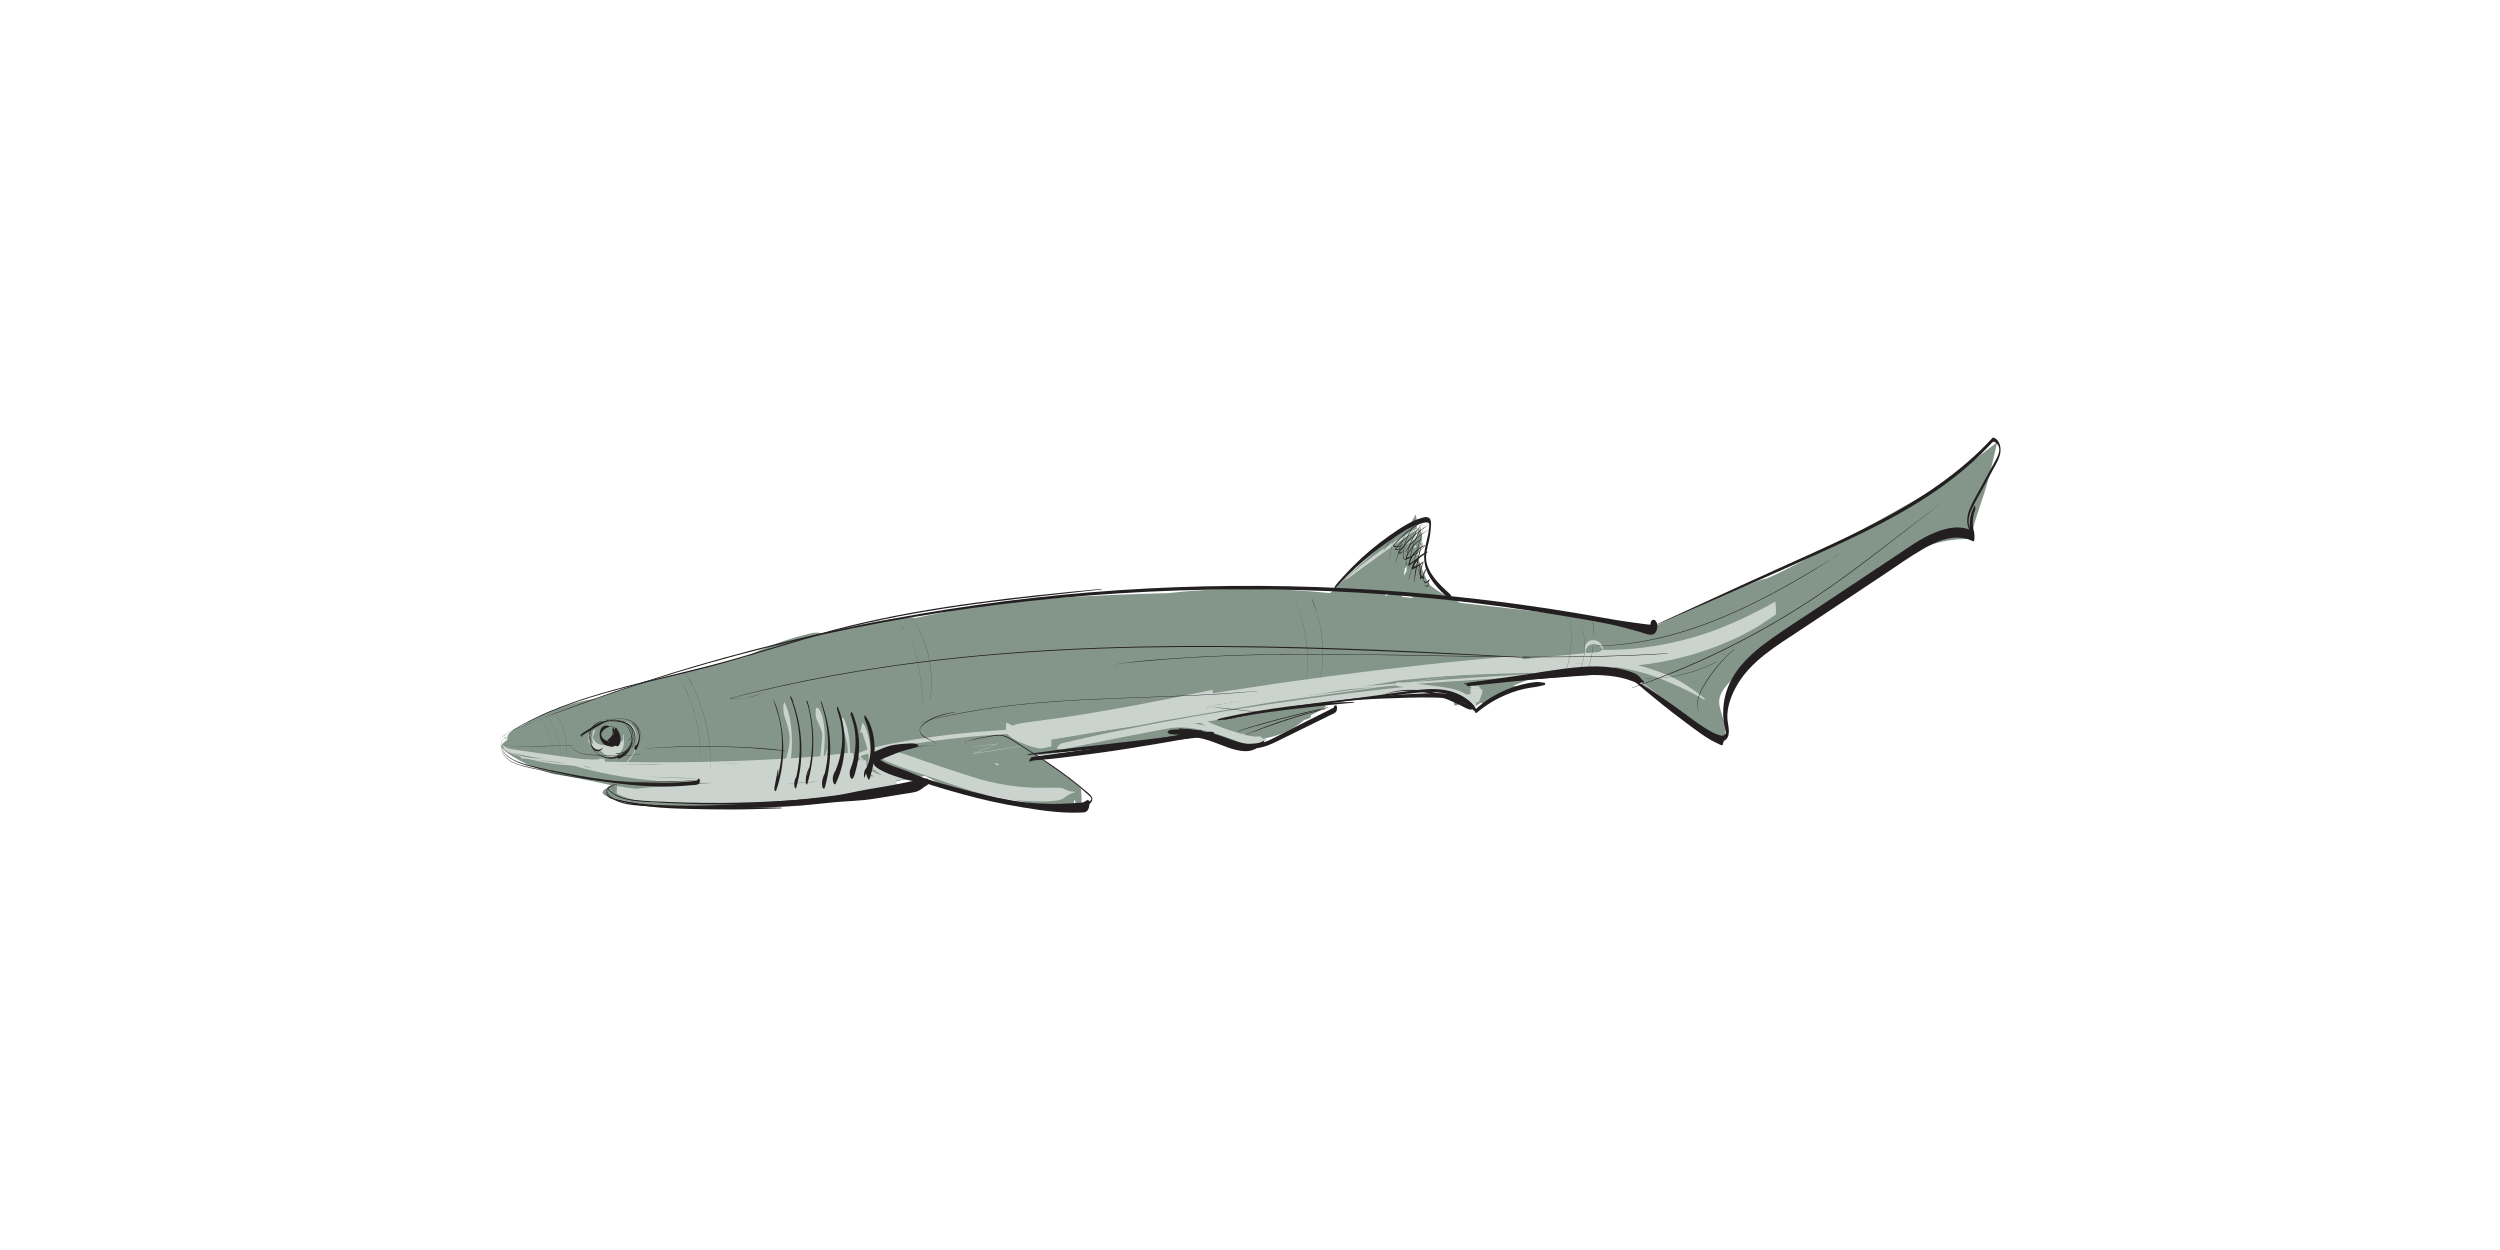 <?xml version="1.0" encoding="UTF-8"?><svg id="Layer_1" xmlns="http://www.w3.org/2000/svg" viewBox="0 0 1500 750"><defs><style>.cls-1{fill:#cbd3ce;}.cls-2{fill:#c4a181;}.cls-3{fill:#231f20;}.cls-4{fill:#84958a;}</style></defs><g><path class="cls-2" d="M613.99,469.64c-.52-1.48,2.09-5.04-.51-5.99-.88-.33-2.1-.26-3.04-.34-2.14-.19-4.32-.12-6.46-.12-4.41,0-8.81,.22-13.21,.5-.46,.03-.59,10.16,.25,10.31,11.29,1.92,22.54,4.11,33.71,6.63l-.26-10.46c-14.05-1.98-28.75-4.16-40.62-12.54l.26,10.46c5.05,1.91,10.32,3.13,15.7,3.59,2.56,.22,5.47,.47,7.92-.42,2.83-1.03,5.38-2.49,8.08-3.77,.35-.16,.09-3.82-.09-3.83-2.67-.22-5.34-1.02-7.93-1.67s-5.49-.53-8.23-.77c-5.38-.46-10.65-1.68-15.7-3.59-.21-.08-.33,4.85-.32,5.24,.03,1.23,.08,2.47,.22,3.7,.04,.37,.02,1.29,.35,1.52,11.87,8.38,26.57,10.57,40.62,12.54,.36,.05,.3-4.84,.29-5.24-.02-.56,.15-5.06-.54-5.22-11.16-2.53-22.4-4.71-33.71-6.47l.25,10.31c4.29-.34,8.6-.58,12.9-.86,2.04-.13,4.11-.14,6.15-.33,1.09-.1,2.17-.27,3.26-.39,.4-.05,1.28-.34,1.6-.07l-.32-6.02c-.05,1.43-.35,2.07-.61,3.27,0,0,0,.03,0,.03h0Z"/><path class="cls-4" d="M1198.41,265.27s-13.86,10.48-28.12,21.62c-14.26,11.14-109.3,61.44-111.56,60.55-2.26-.89-65.47,28.1-65.47,28.1,0,0-64.61-8.13-117.31-13.85-.15-.11-.29-.21-.45-.31-1.08-.69-2.47-1.14-3.66-1.64-2.2-.92-4.21-2.13-6.23-3.38-2.67-1.66-5.31-3.43-7.73-5.45-.65-1.35-1.42-2.63-2.27-3.85-2.12-4.55-3.84-9.28-5.11-14.15,.04-.13,.07-.26,.11-.39,.02-.02,.04-.04,.06-.07,.22-.27,.28-.73,.3-1.13,.35-1.1,.74-2.18,1.14-3.26,.73-1.99,1.07-3.66,1.06-5.78,0,0,0,.05,0,.02,0-.19-.73-5.66-.81-5.55-.11,.15-.18,.38-.26,.55-.18,.4-.34,.81-.5,1.21,.02-.73,.02-1.35-.06-1.27-.23,.25-.34,.73-.46,1.03-.24,.6-.45,1.22-.65,1.83-.25,.76-.45,1.53-.64,2.3-.33,.22-.66,.45-.98,.68,.32-1.42,.65-2.84,1.01-4.25,.45-1.76,.18-3.95,.12-5.74-.03-1-.08-2-.17-3-.02-.22-.33-1.45-.29-1.52-1.8,2.99-3.38,6.09-4.75,9.26-2.24,.33-4.36,1.36-6.36,2.67-1.76,.96-3.36,2.29-4.95,3.48-4.43,3.32-8.65,6.91-12.69,10.68-.73,.64-1.46,1.28-2.19,1.92-4.43,3.95-8.77,8.02-13.07,12.12-2.04,1.94-4.13,3.84-6.1,5.86-.4,.41-.78,.83-1.13,1.25-.44-.01-.87-.02-1.32-.04-13.34-1.41-26.75-2.15-40.17-2.36-13.9-.22-27.88,.09-41.75,1.14-4.57,.35-9.12,.8-13.65,1.32-45.31,1.1-89.42,3.64-114.84,7.77-10.57,1.72-23.44,4.2-37.51,7.13-5.15-.86-10.64,.1-15.72,.89-7.33,1.14-14.6,2.57-21.83,4.22-6.25,1.43-12.46,3.03-18.64,4.74-.69-.85-1.28-1-2.35-1.05-1.92-.09-3.79,.38-5.64,.82-4.8,1.16-9.55,2.53-14.24,4.09-7.96,2.66-15.72,5.9-23.22,9.66-27.24,6.65-49.45,12.31-58.22,14.58-7.09,1.84-18.47,5.67-30.74,10.28-.37,.05-.74,.1-1.11,.16-8.92,1.43-17.68,3.87-26.05,7.25-6.49,2.62-12.73,5.83-18.66,9.55-3.11,1.08-6.59,2.39-7.89,5.46-.29,.67-.37,1.55-.37,2.45-2.85,2.09-4.14,3.77-3.23,4.84,5.3,6.25,25.06,15.16,33.84,16.22,8.78,1.06,33,6.46,33,6.46,0,0-13.89,3.98-.73,7.31,13.15,3.33,37.48,7.48,61.79,5.3,24.31-2.19,52.44,3.69,71.83-5.39,8.69-4.07,31.29-8.96,53.57-13.11,.55,.17,1.11,.33,1.66,.49,3.33,2.06,6.85,3.63,10.49,4.84,.04,.31,.12,.59,.28,.7,8.19,5.43,18.15,5.74,27.65,5.72,.04,0,.09,0,.13,0,3.32,.67,6.64,1.35,9.96,2,6.3,1.25,12.61,2.47,18.91,3.67,3.05,.58,6.11,1.16,9.16,1.73,3.14,.59,6.57,1.67,9.77,1.6,.13-.2,.19-.43,.17-.69,.14-1.2,.17-2.41,.15-3.62,.5-.07,1-.14,1.49-.24,.22-.04,.29-.86,.31-1.84,.15,.13,.29,.26,.44,.38,.43,1.68,1.19,3.3,1.97,4.77l.14,.18c.52-.56,1-1.16,1.5-1.75,.29-.35,.28-1.16,.31-1.54,.09-1.22,.09-2.48,.05-3.7-.04-1.23-.08-2.47-.23-3.69-.05-.43-.04-1.21-.38-1.52-4.89-4.45-10.06-8.59-15.47-12.39-2.65-1.86-5.38-3.6-8.18-5.25-1.09-.65-2.2-1.27-3.32-1.85,23.02-3.46,70.61-8.3,83.92-10.72,4.25-.77,9.93-2.1,16.43-3.72,.3,0,.59-.01,.88-.03,.27-.01,.55-.05,.82-.06,3.66,1.89,7.29,3.38,11.26,3.82,.93,1.03,1.85,2.07,2.78,3.09,1.87,2.03,3.57,2.48,6.25,1.68,3.63-1.08,7.2-2.41,10.73-3.81,1.58,.41,3.17,.79,4.78,1.11,.12,.02,.18-.88,.21-1.93,6.84-1.3,13.41-3.86,19.15-7.87,1.3-.9,2.54-1.92,3.78-2.96,1.27-.44,2.55-.88,3.82-1.32,.26-.09,.37-.82,.39-1.71,1.58-.79,3.17-1.57,4.75-2.36,.05-.03,.09-.12,.12-.25,1.26-.68,2.52-1.36,3.75-2.1,.23-.14,.21-1.51,.21-1.53,.01-.23,0-.47,.01-.7,23.91-3.67,60.19-9.5,76.77-5.52,.03,.73,.08,1.33,.08,1.52,.01,.38,.19,5.27,.47,5.22,1.43-.23,2.93-.69,4.21-1.46,1.9-.66,3.8-1.32,5.71-1.98l.6,.19c.59,.47,1.1,1,1.4,1.59,.02,.26,.03,.51,.06,.77,.01,.14,.22,1.52,.28,1.49,1.1-.76,2.21-1.48,3.33-2.2q2.43,.79,2.44,.79s23.88-10.7,23.89-10.7c0,0-2.81-.16-6.85-.38,1.72-.73,3.46-1.42,5.2-2.08,2.35-.82,4.7-1.63,7.05-2.45,.39-.13,.36-2.12,.29-3.62,19.68-2.62,41.31-4.11,52.99-.06,24.6,8.52,61.11,57.99,61.77,38.63,.66-19.35-13.57-19.69,10.6-39.96,24.18-20.27,80.28-61.95,104.92-72.18,24.64-10.23,35.35-3.72,33.3-8.04-2.04-4.32,5.79-19.82,10.14-38.15l4.35-18.32Zm-355.52,75.81c.38-.39,.76-.78,1.14-1.18-.09,.96-.16,1.92-.23,2.88-.4,.76-.82,1.51-1.27,2.24-.06,.1-.14,.2-.2,.3,.22-1.41,.41-2.83,.56-4.24Zm-11.05,14.96c.21-.03,.42-.05,.63-.08-.02,.48-.03,.96-.03,1.44-.5-.04-1.01-.07-1.52-.11,.3-.42,.61-.84,.92-1.25Zm9.85,1.23c.17-.25,.33-.51,.5-.76,.55,.12,1.1,.26,1.64,.4h0c1.3,.36,2.58,.78,3.84,1.26,.04,.2,.08,.4,.13,.6-2.33-.23-4.59-.44-6.77-.64,.21-.29,.45-.57,.65-.86Zm39.62,52.6h-.02l.07-.02-.05,.02Zm-31.18-69.02c-.27-.69-.51-1.39-.7-2.11-.03-.13-.06-.25-.08-.38,.18-1.09,.38-2.18,.62-3.25,0,.22,0,.44,0,.66-.03,1.69,0,3.39,.18,5.08Zm-252.03,117.21c.48,.38,.96,.76,1.44,1.12h-.03c-.94-.33-1.89-.62-2.85-.9,.49-.08,.97-.15,1.44-.23Z"/><path class="cls-1" d="M303.29,450.29c1.95,1.31,4.49,2.05,6.69,2.83s4.55,1.51,6.86,2.13c4.64,1.25,9.37,2.16,14.13,2.84,9.57,1.37,19.27,1.74,28.92,1.69,.02,0,.02-.39,0-.39-9.65-.71-19.32-1.05-28.94-2.22-4.75-.58-9.47-1.38-14.12-2.53-2.31-.57-4.6-1.22-6.86-1.98-1.13-.38-2.25-.78-3.37-1.2s-2.17-1-3.31-1.24c0,0,0,.05,0,.05h0Z"/><path class="cls-1" d="M302.7,449.74c-.18-.43-.31-.9-.51-1.32-.5-1.04-.09,.32,.06,.6,.36,.69,1.07,1.18,1.73,1.55,1.46,.83,3.14,1.19,4.76,1.53,4.4,.94,8.82,1.78,13.24,2.59,8.68,1.59,17.37,3.63,26.14,4.69,4.89,.59,9.82,.8,14.69,.04,.33-.05,.06-4.23-.1-4.22-.56,.02-.9,.14-1.48,.05-.5-.08-.99-.16-1.49-.27,0,0-.05,.67,.02,.74,1.11,1.19,2.07,2.42,3.05,3.71l-.1-4.22c-8.34,1.35-16.81-.18-25.1-1.26s-16.83-2.5-25.26-3.67c-2.08-.29-4.22-.48-6.27-.96-.79-.19-1.59-.43-2.31-.81-.4-.21-1.62-1.41-1.94-1.25-.07,.04-.04,.7,.02,.76,.42,.43,.64,1.3,.84,1.85,0-.02,.01-.09,0-.12h0Z"/><path class="cls-1" d="M355.76,443.26c-.59-.63-.98-1.44-1.58-2.05-.24-.24-.32-.39-.69-.28-.21,.07-.36,.18-.49,.36-.36,.51-.24,1.4-.19,1.99,.2,2.35,2.14,4.27,3.95,5.59,4.1,3,11.15,4.09,15,.05,2.2-2.31,2.6-5.38,2.04-8.37v1.87c.06,.37,.14,.74,.21,1.11,.04,.23,.1,1.07,.1,.09s-.03-.12-.08,.12c-.03,.16-.07,.33-.11,.49-.23,.86-.6,1.7-1.09,2.45-.91,1.41-2.26,2.51-3.85,3.04-2.82,.95-6.97,.99-9.17-1.32,.12,.13-.11,.77,.02,.98,1.28,2.04,3.24,3.97,5.68,4.48,2.2,.46,4.36-.17,6.02-1.69,1.57-1.43,2.46-3.41,2.72-5.5,.16-1.3,.14-2.63,.05-3.94-.04-.52,0-2.02-.54-2.32,.22,.12-.32,1.81,.05,2.04,.98,.61-1.25,2.81-1.68,3.16-1.05,.83-2.17,1.54-3.4,2.08-2.4,1.07-5.06,1.27-7.64,.84-2.44-.41-4.78-1.48-6.56-3.21-.76-.74-1.89-1.88-1.58-3.05,.13-.49,.62-1.19,1.12-.93,.28,.15,.58,.68,.79,.92,.31,.37,.63,.72,.9,1.12-.02-.03,.02-.1,0-.13h0Z"/><path class="cls-1" d="M355.78,440.21c.16-.32,.38-.6,.59-.89,.17-.24,.33-.6,.59-.72,.05-.02,.02-.63-.02-.63-.27-.05-.41-.07-.61,.12s-.35,.46-.46,.7c-.28,.59-.38,1.28-.42,1.93-.14,1.98-.11,4.21,.61,6.09,.54,1.41,1.5,2.61,2.85,3.3s2.85,.72,4.27,.18c1.74-.66,3.2-1.99,4.11-3.6,.07-.12,.03-.36,.02-.49,0-.06-.07-.46-.05-.49-1.68,1.73-4.43,1.81-6.62,1.19-1.26-.36-2.38-.75-3.32-1.72-.85-.86-1.45-1.95-1.67-3.15-.15-.84,0,1.11,0,1.08,.03-.16,.03-.33,.05-.49,.05-.39,.15-.77,.25-1.14,.27-.98,.66-1.93,1-2.88l-.03-.61c-.25,.69-.7,1.54-1.17,2.11-.02,.03,.02,.1,0,.13h0Z"/><path class="cls-1" d="M312.49,454.88c25.83,3.04,51.8,4.95,77.8,5.7,25.98,.76,52.01,.87,77.99-.24,7.23-.31,14.45-.71,21.67-1.2,3.69-.25,7.38-.52,11.06-.82,1.8-.14,3.6-.29,5.4-.45,.9-.08,1.81-.1,2.7-.23,1-.14,1.97-.51,2.93-.8l-.16-4.91c-.42,1.15-1.49,1.8-2.68,1.86-.48,.02-.97-.04-1.41-.24-.18-.08-.36-.18-.51-.31-.35-.31-.45-1.05-.42,.04,0-.07-.06-1.2-.1-1.19-.68,.19-1.31,.46-1.97,.67-.57,.19-1.38,.12-1.98,.17-1.49,.12-2.97,.25-4.46,.36-2.72,.22-5.45,.43-8.17,.63-5.45,.4-10.9,.77-16.36,1.1-10.99,.67-21.99,1.2-33,1.58-22.01,.77-44.04,.98-66.07,.63-12.42-.2-24.83-.58-37.24-1.14-.01,0-.1,1.2,.03,1.24,19.06,6.3,38.99,9.84,58.98,11.38s40.33,1.19,60.46,.13c11.39-.6,22.79-1.28,34.15-2.26,.2-.02,0-4.32-.11-4.32-18.72,.55-37.45,.78-56.18,.67-9.32-.05-18.64-.19-27.96-.41-8.79-.21-17.6-.41-26.36-1.19-9.74-.87-19.54-2.41-28.73-5.86-.02,0-.08,1.99-.07,2.15,0,.26-.1,2.04,.18,2.14,9.7,3.75,19.97,4.73,30.26,5.4,10.96,.7,21.92,1.47,32.9,1.63,22.36,.32,44.73,.38,67.09,.18,6.23-.06,12.47-.14,18.7-.29,3.16-.08,6.32-.16,9.47-.25s6.35,0,9.47-.33l-.24-9.93c-2.98,3.04-8.08,3.28-12.04,4.05-4.91,.95-9.83,1.89-14.75,2.8-2.44,.45-4.97,.76-7.38,1.35s-4.96,.63-7.39,.89c-4.93,.52-9.87,1.01-14.8,1.49-19.75,1.9-39.52,3.45-59.32,4.66-5.6,.34-11.26,.63-16.82,1.35-2.69,.35-5.45,.42-8.17,.62-2.9,.21-5.76,.39-8.67,.36-.07,0-.1,2.64,.06,2.64,3.12,.16,6.27,.44,9.39,.45s6.25,.02,9.38,0c6.25-.02,12.5-.09,18.75-.21l-.1-3.87c-12.37,1.41-25.31,1.42-37.51-1.25,.19,.04-.49,4.46,.12,4.78,4.48,2.34,9.47,3.67,14.43,4.55,1.18,.21,2.37,.35,3.55,.55,1.33,.23,2.63,.29,3.99,.34,2.62,.09,5.24,.15,7.86,.22,11.16,.26,22.34,.46,33.5,.15,22.32-.6,44.62-1.86,66.86-3.78,12.52-1.08,25.03-2.34,37.5-3.86,.53-.06-.37-10.25-.25-10.27-22.17,2.7-44.4,4.87-66.69,6.32-11.14,.73-22.29,1.29-33.45,1.68-11.16,.4-22.31,.87-33.47,1.18-3.14,.08-6.28,.16-9.42,.21-1.32,.02-2.65,.05-3.97,.05-1.49,0-2.92,.15-4.42,.21-5.55,.2-10.95-.24-16.14-2.34l.12,4.78c6.22,.68,12.45,1.32,18.71,1.41,6.28,.09,12.55-.28,18.78-1.08,.25-.03,.03-3.87-.1-3.87-6.25,.21-12.49,.36-18.74,.47-3.04,.05-6.08,.09-9.13,.12-3.2,.02-6.41,.28-9.61,.4l.06,2.64c9.88-.83,19.84-.18,29.73-.69,9.9-.51,19.8-1.12,29.69-1.82s19.78-1.47,29.65-2.34c4.94-.43,9.87-.89,14.81-1.36,2.47-.24,4.93-.48,7.4-.73s4.92-.33,7.4-.42c5.59-.19,11.19-.41,16.78-.66,2.62-.12,5.25-.2,7.87-.37,2.2-.14,4.43-.47,6.19-1.9,.19-.15,.14-1.43,.14-1.46,.03-1.17,.02-2.34-.01-3.51-.01-.4-.02-4.94-.37-4.96-2.81-.12-5.67,.13-8.48,.22s-5.65,.17-8.47,.24c-5.48,.15-10.97,.3-16.45,.47-11.13,.33-22.27,.6-33.4,.8-11.22,.2-22.44,.34-33.66,.41-5.57,.04-11.13,.05-16.7,.26s-10.98,.41-16.47,.57c-11.41,.34-23.21-.08-34.13-3.69l.11,4.3c16.75,5.36,34.13,6.32,51.59,6.81,18.64,.52,37.29,.71,55.94,.57,10.57-.08,21.14-.27,31.71-.56l-.11-4.32c-20.23,1.7-40.39,3.84-60.7,4.51-20.01,.66-40.12,.13-59.93-2.87-11.17-1.7-22.15-4.26-32.88-7.82l.03,1.24c22,1.01,44.03,1.46,66.06,1.34,22.03-.12,44.05-.8,66.04-2.05,6.12-.35,12.23-.74,18.34-1.17,3.14-.22,6.28-.46,9.41-.7,1.49-.12,2.97-.24,4.46-.36,.82-.07,1.66-.2,2.48-.21s1.65,.21,2.49,.29l-.11-1.51c0,1.62,.09,3.13,1.56,4.11,1.09,.73,3,1.13,3.77-.24,.25-.44,.12-4.99-.12-5-1.71-.12-3.22-.09-4.92,.13s-3.27,.42-4.91,.62c-3.27,.41-6.55,.79-9.82,1.16-6.39,.72-12.78,1.37-19.18,1.95-12.95,1.18-25.94,2.07-38.93,2.68-25.98,1.22-51.97,.83-77.94-.66-14.61-.84-29.2-2.04-43.76-3.6-.02,0-.06,.73,.02,.74h0Z"/><path class="cls-1" d="M510.43,468.92c-.84-.78-1.09-2.14-.76-3.22,.26-.87,.49-.63,1.19-.61,.46,.01,.91,.01,1.37,.01,1.9-.01,3.8-.14,5.69-.38,3.7-.47,7.32-1.39,10.8-2.71,.03-.01,0-.35,0-.35-7.34-.09-14.69-.2-22.03-.29-.02,0-.03,.72,.02,.72,6.6,.34,13.18-.24,19.7-1.3,.08-.01,.03-1.3-.03-1.41-.84-1.42-2.24-2.24-3.9-2.21-.05,0-.07,1.71,.05,1.86,1.45,1.9,2.92,3.52,4.88,4.92,1.83,1.3,3.82,2.32,5.95,3.04,4.23,1.43,8.89,.89,13.1-.35,.08-.02-.05-.88-.02-.88-4.47,.84-8.91-.18-13.15-1.62-3.99-1.35-8.02-3.76-10.8-6.97l.05,1.86c1.57-.19,3.01,.43,3.89,1.76l-.03-1.41c-6.42,1.69-13.05,2.22-19.68,2l.02,.72c7.34-.03,14.68-.06,22.02-.07v-.35c-4.7,1.84-9.64,2.97-14.67,3.27-1.19,.07-2.47-.08-3.65,.08-.52,.07-.58,.13-.73,.65-.07,.23-.11,.47-.13,.71-.08,1.02,.32,1.87,.89,2.69-.02-.02,.02-.1,0-.13h0Z"/><path class="cls-1" d="M608.88,445.58l2.96-.45c.79-.12,1.67-.38,2.47-.22,.49,.1,1.03,.23,1.49,.39,.59,.2,.86,.19,1.49,.16,1-.05,1.97-.09,2.96-.21,3.79-.46,7.56-1.05,11.34-1.64,7.4-1.16,14.79-2.42,22.17-3.68l44.84-7.65,89.67-15.3,25.13-4.29,12.32-2.1c4.27-.73,8.59-1.31,12.81-2.28l-.09-3.6c-1.99,.55-3.82,1.51-5.74,2.24s-4.05,1.02-6,1.52c-3.92,.99-7.83,1.97-11.76,2.92-.05,.01,.02,.44,.01,.44,3.92-.75,7.85-1.47,11.78-2.17,1.91-.34,3.85-.83,5.77-1.04s4.03,0,6.03-.31c.28-.04-.05-3.6-.09-3.6-3.8,.42-7.57,1.19-11.33,1.83l-11.33,1.92-22.17,3.76-44.84,7.59-89.67,15.19c-8.38,1.42-16.77,2.8-25.13,4.33-4.11,.75-8.23,1.45-12.31,2.34-.98,.22-1.98,.39-2.95,.67-.49,.14-.98,.3-1.47,.45-.79,.24-1.25,.53-1.96,.96-1.03,.63-1.76,.89-2.94,1.12l-3.45,.65s0,.05,0,.05h0Z"/><path class="cls-1" d="M635.55,449.78c0,.63-.77,.52-1.07,.23-.78-.75,.27-.78,.74-.65,.31,.09,.67,.38,.97,.43,.38,.06,1.07-.2,1.45-.26,.97-.17,1.94-.34,2.9-.52,3.56-.67,7.09-1.49,10.64-2.22,7.34-1.51,14.7-2.96,22.05-4.43,14.56-2.91,29.15-5.63,43.78-8.18,29.35-5.11,58.83-9.5,88.39-13.19,16.55-2.06,33.13-3.88,49.71-5.59,.24-.03,.03-4.43-.11-4.43-2.12,.05-4.26,.43-6.36,.68s-4.24,.76-6.34,1.45c-.03,.01-.02,.58,.01,.59,2.13,.62,4.2,1.05,6.41,1.24s4.27,.5,6.39,.47l-.11-4.43c-31.06,2.89-62.04,6.84-92.89,11.47-30.68,4.6-61.25,9.97-91.65,16.13-8.58,1.74-17.13,3.65-25.66,5.58-2.1,.48-4.2,.96-6.28,1.51-.48,.13-.97,.26-1.45,.38-.75,.2-1.07,.33-1.59,.92s-1.02,1.21-1.22,1.98c-.07,.29-.18,.62-.03,.9,.25,.49,1.3,.69,1.34-.01,0-.03-.01-.17-.01-.06h0Z"/><path class="cls-1" d="M625.92,437.86c-1.74-.17-3.47-.33-5.21-.5-1.83-.18-3.42-1.07-5.23-1.3l.05,2.22c9.65,.16,19.23-2.06,28.65-3.87,9.69-1.86,19.38-3.67,29.09-5.42,19.22-3.46,38.49-6.68,57.78-9.75,19.39-3.09,38.83-5.94,58.29-8.57s38.76-5,58.18-7.16c9.81-1.09,19.62-2.12,29.44-3.1s19.47-1.71,29.18-2.74c2.45-.26,4.9-.43,7.29-1.01,.31-.07-.1-3.04-.07-3.04-2.59,.44-5.19,.85-7.79,1.27-.04,0-.02,.73,.02,.74,2.62,.34,5.24,.67,7.84,1.03l-.07-3.04c-4.82-.33-9.81,.45-14.61,.88s-9.73,.9-14.59,1.36c-9.82,.95-19.64,1.95-29.45,3.02-19.43,2.11-38.83,4.44-58.2,7s-38.91,5.38-58.31,8.41c-19.31,3.02-38.58,6.32-57.81,9.85-9.71,1.78-19.41,3.62-29.1,5.52-9.52,1.86-19.01,4.17-28.62,5.45-2.4,.32-4.79,.68-7.2,.94-.17,.02-.08,2.22,.05,2.22,1.76,.01,3.39-.66,5.18-.58s3.47,.15,5.2,.22c0,0,0-.05,0-.05h0Z"/><path class="cls-1" d="M872.72,405.5c-33.16,4.74-66.36,9.22-99.59,13.42-4.65,.59-9.29,1.17-13.94,1.74-4.8,.6-9.65,1.41-14.48,1.61l.04,1.59c6.89-1.8,13.7-3.87,20.66-5.42,7.01-1.55,14.06-2.89,21.15-4.02,14.56-2.32,29.21-4.12,43.85-5.93,29.84-3.69,59.84-6.35,89.81-8.69,8.48-.66,16.96-1.28,25.45-1.86,4.2-.28,8.4-.56,12.6-.82s8.67-.93,12.88-.4l-.17-6.85c-1.99,.49-2.74,1.95-2.84,3.86s-.03,4,.07,5.99c.04,.84-.03,1.83,.46,2.56l-.15-6.06c-.53,.24-1.05,.48-1.58,.72s-1.07,.69-1.58,.89c-.38,.15-1.19,0-1.6,0-.53,0-1.06,0-1.6,0-2.31,0-4.61,.02-6.92,.04-4.44,.04-8.87,.1-13.31,.17-8.87,.16-17.74,.41-26.6,.77-17.55,.72-35.08,1.75-52.6,3.11-35.03,2.7-69.93,6.72-104.66,12.07-9.65,1.49-19.32,3.15-28.88,5.11-4.89,1-9.78,2.03-14.66,3.09s-9.72,2.56-14.62,3.53c-.16,.03,.04,1.57,.04,1.57,4.3-.84,8.75-1.18,13.09-1.84s8.73-1.33,13.1-1.97c8.76-1.29,17.5-2.72,26.26-4.01,17.38-2.55,34.74-5.16,52.19-7.29,34.89-4.27,69.88-7.52,104.98-9.38,9.75-.52,19.5-.95,29.25-1.32,4.96-.19,9.93-.35,14.9-.49,2.48-.07,4.97-.13,7.45-.19,1.19-.03,2.55-.25,3.73-.08s2.58,1.03,3.76,1.54c-.04-.02,.05-2.53,.04-2.63-.02-1.05,.1-2.29-.16-3.32-.09-.32-.16-.65-.22-.98-.58,5.55-.52,7.34,.2,5.39,.21-.52,.3-1.09,.54-1.6,.47-.99,1.18-1.8,2.08-2.41,.43-.3,.1-2.94,.09-3.43,0-.25-.2-3.43-.26-3.42-3.63,.97-7.51,.99-11.25,1.31s-7.5,.65-11.25,.98c-7.5,.67-15,1.38-22.49,2.12-14.99,1.48-29.97,3.09-44.93,4.84s-29.91,3.7-44.85,5.65c-14.72,1.92-29.45,3.74-44.13,5.98-8.03,1.22-16.04,2.61-23.98,4.37-7.92,1.76-15.95,3.84-23.38,7.14-.2,.09,.06,1.58,.04,1.59,4.23-.9,8.58-1.3,12.86-1.87s8.22-1.1,12.33-1.65c8.22-1.11,16.43-2.24,24.65-3.38,16.61-2.31,33.2-4.7,49.79-7.15,9.45-1.4,18.9-2.82,28.35-4.26,0,0,0-.05,0-.05h0Z"/><path class="cls-1" d="M706.91,424c4.27-.85,8.77-1.05,13.1-1.52s8.74-.95,13.11-1.44c8.5-.94,17-1.85,25.5-2.72,17.25-1.77,34.52-3.4,51.79-4.88,34.56-2.96,69.17-5.37,103.8-7.2,19.52-1.03,39.04-1.88,58.57-2.56,.05,0,.02-1.9-.05-1.9-24.13-.51-48.26-.43-72.38,.24-24,.67-47.98,1.91-71.92,3.71-24.06,1.81-48.08,4.19-72.03,7.11-23.83,2.9-47.59,6.35-71.27,10.34-23.79,4.01-47.49,8.54-71.07,13.64-.59,.13-1.6,.17-2.11,.51l-.35,.09-.47,2.24s.32-.27,.4-.28c.88-.06,1.58-.58,1.92,.7l-.08-2.51c-.17,2.73-3.55,1.8-4.85,.75-1.81-1.46-2.65-3.68-4.8-4.81-.02-.01-.16,2.93-.16,3.19,.02,.73-.23,2.59,.31,3.18,3.27,3.51,8.25,5.71,12.75,7.31,2.13,.76,4.41,1.46,6.66,1.79,1.24,.18,2.46-.05,3.69-.25s2.58-.78,3.72-.75c.18,0,.22-4.56-.11-4.57-1.21-.03-2.6-.77-3.77-1.19s-2.25-.97-3.42-1.24c-2.34-.55-4.66-.96-6.96-1.68-2.17-.68-4.29-1.52-6.33-2.51-2.17-1.05-4.16-2.5-6.38-3.29l.16,6.37c2.71-.2,4.15,2.22,6.6,2.57s3.1-1.78,3.06-3.7c-.01-.53,.05-1.36-.23-1.85-.42-.76-1.59-.95-2.24-.3-.77,.78-.48,3.17-.11,4.09l.03,.06c11.81-2.07,23.5-4.99,35.26-7.32s23.11-4.46,34.71-6.5c23.42-4.12,46.93-7.72,70.51-10.77,46.91-6.08,94.11-10,141.38-11.7,26.63-.96,53.29-1.22,79.93-.77l-.05-1.9c-34.67,1.36-69.31,3.32-103.91,5.85-34.61,2.54-69.17,5.66-103.67,9.37-9.72,1.04-19.43,2.13-29.14,3.27-4.73,.55-9.47,1.12-14.19,1.72s-9.96,1.65-14.91,1.88c-.01,0,0,.13,0,.13h0Z"/><path class="cls-1" d="M609.87,439.13c-.85-1.09-1.73-2.75-2.99-3.37l.16,6.47c3.86,1.38,8.24,.67,12.26,.41s7.82-.76,11.71-1.22c7.8-.91,15.58-2.04,23.33-3.28,15.69-2.51,31.31-5.47,46.89-8.59,8.84-1.77,17.66-3.59,26.49-5.41l-.25-10.22c-6.67,1.77-13.35,3.51-20.04,5.22s-13.44,3.22-20.08,5.06-13.38,4.48-20.08,6.63c-6.78,2.18-13.49,4.5-20.36,6.41-7.63,2.12-15.17,4.54-22.81,6.66-.08,.02,.02,.69,.02,.69,3.37-.57,6.74-1.22,10.12-1.69s6.76-.92,10.11-1.54c6.71-1.24,13.43-2.4,20.2-3.31s13.47-1.92,20.17-3.08,13.6-3.2,20.33-4.92c7.56-1.94,15.12-3.91,22.67-5.92,.58-.15,.26-4.59,.24-5.12-.01-.37-.23-5.16-.49-5.1-31.14,6.47-62.29,12.66-93.79,17.15-4.38,.62-8.77,1.17-13.16,1.73-2.28,.29-4.56,.64-6.83,.99-2.41,.37-4.66,.82-6.82,1.98-.45,.24-.17,2.79-.16,3.24,0,.24,.25,3.25,.31,3.23,1.19-.47,2.05-2.08,2.83-3.06,0,0,0-.04,0-.05h0Z"/><path class="cls-1" d="M631.49,444.99c.64-.42,1.34-.74,2.02-1.08h0c-8.38,1.55-16.77,3.02-25.18,4.39-4.12,.67-8.25,1.31-12.38,1.95-2.11,.33-4.21,.65-6.32,.97-1.05,.16-2.11,.31-3.16,.47-.48,.07-.98,.12-1.46,.21-.87,.18-.34,.1,.17-.11l13.48-5.47s0-.18,0-.18c-5.09,.62-10.18,1.21-15.27,1.87,0,0,0,.1,0,.1,2.63-.29,5.25-.6,7.88-.91l3.45-.41,1.97-.23c.34-.04,1.24-.29,1.51-.23-.35-.09-1.48,.6-1.83,.74l-1.83,.74-3.2,1.29-7.31,2.95s0,.22,0,.22c8.6-1.23,17.19-2.57,25.75-4.03,4.2-.72,8.4-1.46,12.6-2.22,2.1-.38,4.19-.77,6.29-1.17,1.13-.21,2.26-.43,3.38-.64,.18-.03,.91-.29,1.04-.09,0,.01-1.48,.71-1.62,.76-.02,0,.01,.12,0,.13h0Z"/><path class="cls-1" d="M515.99,456.1c-1.52,.08-2.9-.82-3.26-2.35v.57c1.85,.17,3.44-.66,5.15-1.25,1.89-.64,3.8-1.23,5.71-1.79,3.56-1.03,7.18-1.86,10.81-2.58,7.72-1.53,15.52-2.72,23.31-3.81,15.92-2.22,31.93-3.74,47.98-4.53,4.16-.21,8.35-.48,12.52-.43,3.75,.04,7.55,.57,10.74,2.69l-.08-2.42c-.15,.97-.95,1.57-1.88,1.77-.58,.13-2.02,.13-1.97-.82,0-.07-.02-.53-.03-.35-.06,.94,.22,1.66,1.01,2.24,.91,.67,2.74,1.02,2.97-.47,.05-.36,.25-2.19-.08-2.42-5.81-3.91-13.7-2.78-20.31-2.48-8.03,.36-16.05,.91-24.05,1.63-15.89,1.43-31.77,3.49-47.46,6.41-4.1,.76-8.19,1.63-12.21,2.74-2.09,.57-4.15,1.21-6.17,1.97-2.21,.83-4.29,1.57-5.98,3.28-.07,.07-.04,.54,.02,.61,.86,1.16,1.68,1.99,3.26,1.83,0,0,0-.05,0-.05h0Z"/><path class="cls-1" d="M522.56,459.21c-1.14-.86-2.29-1.7-3.42-2.57-1.34-1.02-2.31-2.26-3.45-3.48,0,0-.08,.8-.08,.82,0,.41,0,.85,.08,1.25,1.13,5.31,5.12,9.19,10.12,11.05,6.27,2.34,13.43,1.39,19.91,.62,.06,0,.02-.74-.02-.74-6.49,.33-13.13,.62-19.26-1.91-4.75-1.95-9.41-5.78-10.69-10.95v2.07c.52,.2,1.07,.24,1.59,.45,.65,.26,1.23,.63,1.8,1.03,1.15,.79,2.28,1.6,3.42,2.4,0,0,0-.04,0-.05h0Z"/><path class="cls-1" d="M713.13,437.56c-2.32-.09-4.73-.74-7.02-1.12l-3.39-.57c-1.21-.2-2.73-.26-3.64-1.11l.03,1.4c1,.49,2.54,.17,3.66,.18s2.13,0,3.2,0c2.14,.02,4.27,.14,6.4,.34,4.4,.41,8.79,1.19,13.08,2.27s7.9,2.64,11.89,3.91c1.52,.48,3.19,.94,4.81,.84,.99-.06,1.42-.59,2.14-1.18,.77-.63,1.42-1.16,1.97-2.01,.09-.14-.1-.66-.02-.74-.51,.45-1.28,.98-2,.98-.3,0-.62-.17-.9-.24-.45-.11-.81-.11-1.28-.1-1.64,.01-3.24-.31-4.8-.8-3.99-1.23-7.82-2.81-11.89-3.8-4.29-1.04-8.66-1.65-13.07-1.89-2.13-.11-4.26-.14-6.39-.08-1.07,.03-2.13,.08-3.2,.19-1.14,.12-2.69,.06-3.64,.72-.25,.17,.18,1.3,.03,1.4,.9-.59,2.33-.17,3.37-.02l3.63,.51c2.3,.32,4.78,.44,7.01,1.05,0,0,.01-.13,0-.13h0Z"/><path class="cls-1" d="M750.09,440.08l4-1.61s0-.05,0-.05l-4,1.61s0,.05,0,.05h0Z"/><path class="cls-1" d="M843.87,411.16c-1.05,.18-2.09,.22-3.15,.07-.45-.06-1.04-.11-1.45-.32-.61-.31-1.04-.94-1.6-1.33l.04,1.82c2.12,.7,4.6,.79,6.82,1.07,2.1,.26,4.21,.49,6.31,.76,4.45,.57,8.88,1.21,13.31,1.93,3.82,.62,7.74,1.25,11.34,2.73,1.66,.69,3.94,1.61,4.99,3.13,.8,1.17,1.19,2.22,2.43,3,.9,.57,1.74,.7,2.59-.03,.58-.5-.12-6.23-.15-6.22-.57,.07-.52,.08-.91-.26-.16-.14-.3-.4-.42-.57,.15,.2-.07,1.09,.02,1.4,.53,1.74,1.03,3.43,1.34,5.24l-.03-5.8c-.8-.52-1.71-.72-2.62-1-.34-.1-.85-.36-1.21-.34-.4,.02-.68,.33-1.15,.32-.85-.02-1.7-.82-2.47-1.2s-1.52-.7-2.3-1c-3.71-1.4-7.62-2-11.53-2.54-4.34-.61-8.7-1.14-13.06-1.61-2.18-.23-4.36-.48-6.55-.64s-4.64-.54-6.79-.19c-.1,.02-.08,1.8,.04,1.82,.57,.11,1-.16,1.56-.16,.46,0,.98,.19,1.45,.23,1.07,.09,2.11-.02,3.15-.27,0,0,0-.05,0-.05h0Z"/><path class="cls-1" d="M882.68,419.27l-1.21-5.36,.03,.11c.02,.07,.04,.15,.06,.22,.05,.19,.09,.39,.16,.57,.16,.45,.28,.89,.4,1.35l-.08-.68c.05,.8,.04,1.69,.25,2.47,.1,.39,.17,.88,.34,1.24s.45,.7,.73,.97c.49,.46,1.01,.77,1.65,.97,.56,.18,1.18,.3,1.76,.24,.07,0,.14,0,.21-.03,.14-.04,.12-.04,.2-.15,.17-.21,.28-.52,.39-.77,.29-.67,.58-1.33,.77-2.04l-.05,.1c.1-.19,.21-.37,.29-.57,.14-.31,.15-.63,.25-.94,.12-.35,.35-.68,.51-1.02,.06-.12,.03-.41,.04-.52,0-.24,0-.48,0-.72,0-.09-.1-.98-.1-.98-.08,.05-.19,.12-.28,.13,.32-.06-.65-.56-.75-.66-.14-.13-.23-.38-.35-.54-.06-.09-.13-.18-.2-.27-.14-.19-.28-.39-.41-.58-.07-.11-.28-.48-.42-.52-.09-.02-.32,.07-.42,.09-.28,.05-.57,.1-.86,.13-.56,.04-1.1-.02-1.64-.13-.49-.1-.99-.16-1.48-.23-.23-.03-.19,3.75-.18,4.06,.03,.95,.05,1.91,.15,2.86,.04,.37,.02,.86,.23,1.18h0Z"/><path class="cls-1" d="M955.3,396.06c2.14,.73,4.13,.09,5.48-1.73,1.02-1.38,1.22-2.97,1.12-4.64-.24-3.66-3.83-6.43-7.49-5.44-3.86,1.04-3.93,5.85-3.22,9.03,.35,1.57,1.31,3.39,2.87,4.07,1.09,.47,2.72,.32,3.91,.39,1.52,.09,3.03,.15,4.55,.19,22.98,.58,45.83-5.86,66.99-14.31,3.07-1.23,6.13-2.5,9.16-3.82s5.86-2.75,8.85-3.96c5.92-2.4,12.02-4.36,17.85-7.01l-.19-7.88c-1.72,1.03-3.45,2.04-5.19,3.01s-3.57,1.68-5.3,2.61c-3.5,1.88-7.07,3.62-10.68,5.26-7.36,3.33-14.81,6.38-22.51,8.87-15.3,4.94-31.25,7.99-47.3,8.96-2.25,.14-4.51,.23-6.77,.28-1.17,.03-2.33,.04-3.5,.05-1.09,0-2.32-.24-3.25,.38-.99,.67-1.88,1.57-2.91,2.17-.49,.28-1.06,.46-1.57,.7-.54,.26-1.03,.67-1.55,.92-.41,.2-1.07,.16-1.52,.26-.49,.11-.98,.24-1.46,.41-.96,.33-1.83,.81-2.65,1.41-.27,.2-.07,2.73,.07,2.73,10.28-.17,20.35,.86,30.38,3.12,4.94,1.11,9.82,2.54,14.58,4.27s9.31,3.85,13.92,5.92c5.08,2.28,10.01,4.75,14.74,7.7-.12-.07,.15-.85-.02-.98-4.17-3.37-8.54-6.47-13.09-9.29s-9.06-4.74-13.83-6.52c-9.49-3.54-19.37-5.83-29.46-6.73-5.74-.51-11.54-.64-17.29-.23l.07,2.73c1.42-1.14,3.08-1.87,4.86-2.26,.9-.2,1.67,.21,2.55,.5,1.18,.38,2.02,.9,3.02,1.62,.85,.61,1.62,1.42,2.7,1.42,1.02,0,2.04,0,3.06-.01,2.04-.03,4.08-.08,6.12-.18,8.08-.37,16.13-1.27,24.09-2.67,15.87-2.81,31.36-7.7,45.99-14.46,4.13-1.91,8.15-4.07,12.1-6.33,2.04-1.16,3.9-2.54,5.87-3.82s3.98-2.6,5.93-3.95c.19-.13,.17-1.09,.18-1.16,.05-.93,.04-1.86,.02-2.79,0-.32-.39-3.93-.39-3.94-4.73,2.55-9.31,5.35-14.02,7.94s-9.43,4.62-14.31,6.65c-9.53,3.96-19.24,7.48-29.13,10.43-9.8,2.92-19.82,5.11-29.95,6.51-5.1,.71-10.21,1.08-15.35,1.34-2.54,.12-5.19,.34-7.73,.16-1.82-.13-2.76-1.78-3.39-3.3-.38-.91,.2,.51-.11,.32-.09-.05,.16-.84,.18-.9,.12-.41,.28-.82,.5-1.19,.53-.91,1.36-1.63,2.33-2.03,1.65-.68,3.61-.48,5.15,.38,.84,.47,1.57,1.15,2.01,2.01,.56,1.09,.21,2.08-.37,3.1-1.11,1.95-3.42,3.56-5.7,3.62,0,0,0,.05,0,.05h0Z"/><path class="cls-1" d="M842.21,326.76c.18-.12,.43-.1,.64-.13,.19-.03,.39-.06,.58-.1,.38-.08,.76-.18,1.12-.3,.74-.25,1.45-.59,2.1-1.01,1.23-.79,2.37-1.93,2.99-3.27l-.1-2.08c-1,2.33-1.22,4.87-1.04,7.38,.02,.27,.04,.54,.08,.81,.02,.15,.02,.71,.13,.82,.21,.22,.62-.29,.72-.45,.17-.28,.25-.56,.25-.89,0-.25,.03-.57-.2-.73,.05,.04-.07,.49,.01,.59,.12,.13,.12,.29,.12,0,0-.35,0-.13-.07-.05-.06,.06-.16,.1-.24,.11-.28,.05-.45-.14-.61-.33l.04,.12c-.04-.27-.07-.53-.08-.8,0-.07,0-.14,0-.24,0-.44,.06-.88,.13-1.32,.16-1.01,.46-2,.86-2.94,.05-.13,.04-.37,.04-.5,0-.28,0-.56-.01-.83-.01-.21,0-.44-.06-.65,0-.04-.03-.21-.07-.11-.75,1.63-1.68,3.09-3.01,4.32-.63,.58-1.32,1.09-2.05,1.52-.35,.2-.7,.38-1.07,.55-.3,.14-.89,.48-1.22,.39-.01,0,0,.13,0,.13h0Z"/><path class="cls-1" d="M850.3,318.31l2.27-1.74c.11-.08-.07-.72-.02-.74-4.13,1.83-8.01,4.29-11.86,6.63s-7.62,4.84-11.34,7.4c-7.67,5.28-15.06,11.01-21.79,17.46-.11,.1,.07,.6,.02,.64,7.33-5.24,14.47-10.74,21.82-15.96,3.73-2.64,7.52-5.19,11.33-7.72s8-4.99,11.84-7.72l-.02-.74-2.25,2.43s0,.04,0,.05h0Z"/><path class="cls-1" d="M377.36,437.69c-.7-.02-1.3-.51-1.71-1.05-.46-.6-1.25-2.46-.49-2.82,.82-.4,2.57,1.11,3.18,1.64,2.06,1.81,3.32,4.46,3.73,7.14,1.02,6.7-4.25,12.96-8.57,17.42-.09,.1,.06,.45,.01,.49,4.39-4.18,8.67-9.31,8.83-15.67,.12-4.68-1.95-10.59-7.07-11.71h0c-.91,2.05,.12,3.87,2.1,4.68,0,0,.02-.13,0-.13h0Z"/><path class="cls-1" d="M470.59,429.51l1.77-2.47-.47-.52c-1.07-1.17-.79-.98-1.17-3.75-.11-.77-.39-1.38-.57-.25-.22,1.39-.16,2.94,0,4.33,.27,2.43,1.16,4.56,1.86,6.88,.51,1.72,.98,3.46,1.32,5.22,.16,.81,.28,1.64,.38,2.46-.07-.59,.06,.63,.06,.61,.05,.54,.05,.54,0,.01,.02,.2,.03,.4,.04,.6,.08,1.36,0-.58,.02,.47,.03,1.36,.03-1.09,0,.27,0,.27,0,.54-.01,.8,.01-.47,.01-.54,0-.2-.01,.14-.09,1.41-.04,.78-.56,7.04-2.99,13.87-6.73,19.84-.34,.54-.34,1.82-.37,2.36-.06,1.09-.05,2.18,0,3.27,.04,.98,.1,1.97,.27,2.94,.02,.14,.37,1.64,.54,1.49,.94-.86,2.07-1.72,2.87-2.71,1.09-1.35,1.96-3.01,2.83-4.51,1.69-2.88,3.44-5.73,5.42-8.42,.23-.32,.11-1.09,.09-1.45,0-.12-.08-.97-.23-.82-1.62,1.62-3.46,2.92-5.58,3.79-.88,.36-1.79,.74-2.64,1.18-1.12,.58-2.08,1.83-3.02,2.69l.44,10.06c4.64-7.49,6.87-16.06,7.37-24.81,.31-5.48,.11-11.07-.79-16.48-.65-3.97-1.6-8.11-3.58-11.65-.24-.43-.37,.35-.4,.43-.2,.74-.18,1.73-.18,2.48,0,1.65-.06,3.5,.49,5.08h0Z"/><path class="cls-1" d="M493.69,431.2l-1.51-1.39c-1.38-1.27-1.57-1.96-1.99-4.22-.07-.36-.08-1.05-.49-.86-.25,.12-.24,1.42-.25,1.57-.1,1.55-.22,3.53,.41,4.98,1.25,2.89,2.83,5.59,3.38,8.71,.15,.87-.01-.26,.07,.54,.14,1.28-.04-.94,.03,.35s.01-1.1,0,.23,.05-1.1,0,.24c-.02,.57-.04,1.14-.09,1.75-.01,.15-.09,1.15-.06,.86s-.06,.7-.08,.85c-.73,7.56-1.61,15.1-2.42,22.65-.24,2.22-.2,4.52,.11,6.73,.08,.55,.56,3.11,1.01,1.3,1.01-4.1,1.52-8.31,2.28-12.46,.72-3.9,1.54-7.79,2.37-11.67,.1-.46,.09-.99,.02-1.45-.02-.12-.11-.77-.22-.37-.85,3.04-1.71,6.07-2.71,9.06-.9,2.72-2.04,5.26-2.72,8.05l1.11,8.03c.93-8.96,2.13-17.93,2.7-26.92,.31-4.9,.31-9.96-.56-14.81-.33-1.86-.81-3.69-1.57-5.43-.5-1.14-1.27-2.84-2.7-2.9l.17,6.79c2-1.8,1.3-2.02,2.56-1.03l1.13,.89s0-.04,0-.05h0Z"/><path class="cls-1" d="M504.04,432.96c.79,.57,1.08,1.66,1.32,2.53,.3,1.1,.64,2.19,.99,3.28,.54,1.66,1.02,3.34,1.41,5.04,.35,1.54,.63,3.08,.77,4.47,.02,.15,.12,1.38,.06,.6,.03,.36,.04,.72,.07,1.08,.02,.36,.02,.29,0-.21,0,.22,.02,.43,.02,.65,0,.22,.01,.43,.01,.65,0-.5,0-.57,0-.21,0,.36,0,.72,0,1.08,0,.16-.04,1.34-.01,.56-.04,.87-.09,1.74-.15,2.61-.04,.53-.1,1.17-.19,2.03-.08,.8-.18,1.59-.28,2.39-.43,3.42-1,6.82-1.59,10.22l1.13,7.99c.48-3.96,.72-7.9,1.47-11.82,.7-3.68,1.83-7.19,2.93-10.77,.09-.3-.15-1.3-.12-1.34-1.43,2.63-2.39,5.62-3.36,8.44s-1.86,5.46-2.18,8.31c-.27,2.36-.26,4.87,.18,7.21,.05,.27,.19,1.49,.58,1.48s.49-1.39,.51-1.51c1.41-8.42,2.53-16.84,2.46-25.4-.04-4.37-.34-8.76-1.19-13.05-.36-1.81-.82-3.56-1.45-5.3-.41-1.13-.92-2.81-2.01-3.47l-.09,.1c-.58,.67-1.21,1.04-1.33,1.92-.01,.11-.03,.39,.04,.44h0Z"/><path class="cls-1" d="M516.07,439.37l1.44,.19-.2-.38c.66,2.66,1.74,5.2,2.48,7.83,.56,1.97,1.1,4.42,1.28,6.15,.03,.29,.06,.58,.09,.87-.04-.43-.04-.38,0,.15q.03,.58,0,0c0,.29,.02,.58,.02,.86-.01-1.57-.08,1.32-.01,.06-.01,.28-.03,.57-.05,.85-.04,.48-.04,.57-.02,.26-.27,2.81-1.05,5.48-1.09,8.32l.57-3.29c-1.14,.61-1,.76-1.81,.13-.32-.25-.63-.52-.95-.79-.09-.07-.22,1.83-.04,2.18,1.15,2.27,2.15,4.41,2.73,6.91,.2,.86,.59,.77,.77-.02,1.54-6.83,1.69-14.03,.92-20.98-.33-2.93-.83-5.87-1.71-8.69-.4-1.27-.84-2.52-1.41-3.73-.29-.62-.88-2.33-1.7-2.39-.18-.01-.25,.87-.25,.84-.19,1.59-.54,3.02-1.06,4.53,0,.02,0,.13,0,.12h0Z"/><path class="cls-1" d="M531.15,454.67c-.91-1.1-1.69-2.11-2.34-3.39v1.46l.46,.98c.25,.75,.56,1.47,.93,2.17,.28,.27,.68,.39,1.04,.55,.93,.42,1.87,.82,2.83,1.2,2.03,.81,4.06,1.67,6.12,2.41,3.74,1.35,7.49,2.68,11.28,3.91,7.53,2.44,15,5.03,22.47,7.64,14.58,5.09,29.61,8.7,45.1,9.13,4.21,.12,8.6,.31,12.79-.18,2.13-.25,4.89-.4,6.58-1.81,.45-.38,.89-.58,1.4-.87,.67-.38,1.18-.92,1.86-1.26,1.09-.54,2.07-.97,3.27-1.23,.05-.01,0-.44-.01-.44-1,.09-1.85,.05-2.83-.16s-1.9-.69-2.86-1.05-1.76-.97-2.86-1.06c-.94-.08-1.9-.03-2.84-.06-3.79-.1-7.58,.15-11.37,.08-7.57-.14-15.17-1.04-22.62-2.4s-14.55-3.57-21.7-5.92-14.95-4.82-22.34-7.46c-8.33-2.97-16.72-6-25.36-7.95l-.09,.13c-.47,.71-.81,1.47-1.27,2.19-.09,.14-.12,1.44,.06,1.49,1.03,.31,1.61,1.18,2.33,1.95,0,0,0-.04,0-.05h0Z"/><path class="cls-1" d="M651.52,477.85s0-.13,0-.13c0,0,0,.13,0,.13h0Z"/><path class="cls-1" d="M720.41,431.43c-1-.3-2.28-.46-3.01-1.21,.08,.08-.08,.7,0,.87,.91,1.82,3.15,2.75,4.85,3.75s3.53,2.03,5.33,3c3.65,1.96,7.39,3.76,11.2,5.41,3.54,1.54,7.18,3.17,10.94,4.06,1.7,.4,3.46,.67,5.21,.59,.35-.02,1.05,.04,1.35-.17,.43-.3,.79-1.3,1.09-1.72,.61-.87,1.62-1.4,2.42-2.08,.17-.15-.11-1.19-.03-1.23-.78,.35-1.69,.77-2.47,.25-.4-.27-.76-1.03-1.16-1.19-.21-.08-.93,.11-1.16,.13-1.74,.16-3.5-.04-5.2-.38-3.68-.74-7.33-1.85-10.9-3s-7.37-2.55-10.97-4.07c-1.79-.75-3.57-1.55-5.33-2.38-.81-.38-1.62-.77-2.42-1.17-.4-.2-.79-.43-1.2-.6-.63-.26-1.04-.53-1.57-.05l.02,.88c.78-.4,2.14,.18,2.99,.37,0,0,0-.05,0-.05h0Z"/></g><g><path class="cls-3" d="M303.24,443.49c.46-.05,.78-.55,.52-1-.76-1.28-2.24,.94-2.54,1.56-1.2,2.49-.75,5.49,.46,7.88,1.76,3.47,5.2,5.51,8.76,6.76,4.45,1.57,9.21,2.4,13.81,3.45,10.04,2.29,20.14,4.42,30.36,5.72s20.51,1.74,30.79,1.73c11.63-.01,23.22-.62,34.82-1.36,.02,0,.02-.1,0-.1-17.79,.69-35.63,1.67-53.43,.51s-34.9-4.84-52-9c-4.01-.98-8.36-2.27-11.27-5.38-1.48-1.58-2.55-3.63-2.85-5.78-.2-1.4-.08-2.87,.5-4.17,.21-.47,.47-.94,.8-1.34,.23-.28,.43-.47,.78-.59,.2-.17,.4-.2,.62-.08,.57,.05,.53,.41-.12,1.08-.02-.01-.03,.13,0,.12h0Z"/><path class="cls-3" d="M372.21,471.55c-1.4-.65-2.66-1.17-4.25-.77-1.36,.35-2.5,1.23-3.21,2.43-.06,.11-.05,.34,.03,.43,3.78,4.29,9.36,5.96,14.85,6.74,6.66,.95,13.47,1.12,20.18,1.44,14.64,.71,29.3,.95,43.95,.72,29.46-.47,58.88-2.67,88.05-6.83,4.11-.59,8.21-1.24,12.3-1.93,2.01-.34,4.01-.69,6.02-1.05,1.75-.31,3.78-.43,5.43-1.16,1.02-.46,1.64-1.2,1.72-2.34,.05-.65,.03-1.7-.68-2.01-1.25-.53-2.25,1.21-1.45,2.12,.04,.05,.18-.56,.04-.71l-.08,.3c.1-.06,.21-.09,.32-.09,.09,.02,.24,0,.34,.02,.12,.01,.9,.37,.94,.34v-.58c-.1,.23-.26,.42-.46,.58-.21,.18-.48,.33-.74,.45-.65,.3-1.36,.42-2.06,.54-3.36,.61-6.73,1.19-10.11,1.74-6.59,1.08-13.19,2.12-19.8,3.06-13.38,1.91-26.83,3.42-40.3,4.54-27.02,2.24-54.16,2.77-81.26,1.68-7.06-.28-14.21-.45-21.23-1.26-5.83-.67-11.9-2.21-15.94-6.75l.03,.43c1.3-2.22,5.13-3.75,7.37-1.95,.02,.01,.04-.1,0-.12h0Z"/><path class="cls-3" d="M561.41,446.98c-1.49,.24-3.07,.19-4.58,.28-1.69,.11-3.37,.25-5.05,.42-3.04,.31-6.07,.73-9.08,1.24s-6.16,1.17-9.2,1.93c-1.97,.49-4.95,.82-6.18,2.68-2.66,4.02,3.56,7.1,6.27,8.39,5.36,2.56,10.96,4.49,16.59,6.35,11.82,3.92,23.8,7.45,35.88,10.5s24.2,5.27,36.47,7.06c6.84,1,13.79,1.72,20.71,1.8,1.75,.02,3.51-.02,5.26-.08,1.26-.04,2.65,.03,3.63-.87,1.22-1.1,1.48-2.71,1.44-4.29-.02-.64,.04-2.69-1.02-2.42-.56,.15-.32,1.85-.2,2.23l.03-.24,.35-1.96c.13-.21-.28,.06-.42,.14-.33,.18-.64,.37-.99,.54-.47,.23-.89,.56-1.4,.72-.65,.21-1.39,.2-2.06,.25-2.7,.22-5.4,.37-8.11,.5-5.53,.27-11.09,.21-16.62-.08-11.12-.59-22.14-2.76-32.95-5.3s-21.73-5.63-32.49-8.81c-5.25-1.55-10.55-2.96-15.82-4.43-2.57-.72-5.13-1.49-7.64-2.4-2.3-.83-4.75-1.74-6.34-3.7-.8-.99-1.19-2.46-.28-3.55,.44-.52,1.04-.89,1.65-1.16,1.26-.57,2.68-.87,4.01-1.22,2.96-.78,5.95-1.48,8.95-2.07,3.16-.63,6.35-1.14,9.54-1.54,1.6-.2,3.2-.37,4.8-.52s3.24-.4,4.82-.28c.03,0,.02-.13,0-.13h0Z"/><path class="cls-3" d="M579.71,447.57c-.18-.71-.82-2.2-.11-2.72,.55-.4,1.92-.45,2.59-.6,1.89-.42,3.79-.8,5.69-1.17,3.54-.7,7.19-1.47,10.8-1.71,3.94-.26,6.81,1.74,10,3.76,2.97,1.88,5.94,3.76,8.9,5.67,11.8,7.61,23.47,15.56,34,24.88,.69,.61,1.37,1.22,2.05,1.84,.91,.83,1.85,1.71,.65,2.8s-2.66,2.03-4.04,2.89c-2.75,1.73-6.41,3.39-9.58,1.82-.11-.05-.14,.49-.03,.57,2.41,1.84,5.42,1.89,8.09,.55,1.45-.73,2.8-1.64,3.98-2.75,.97-.91,2.33-1.99,2.62-3.37,.18-.86-.02-1.7-.55-2.39-1.1-1.44-2.81-2.6-4.18-3.77-2.77-2.36-5.61-4.65-8.51-6.86-6.05-4.62-12.33-8.93-18.7-13.08-3.06-2-6.15-3.96-9.25-5.91s-6.32-4.25-9.67-5.95c-3.84-1.95-8.02-.92-12.05-.21-4.48,.79-8.9,1.81-13.28,3.02-.02,0-.01,.05-.01,.07,.2,.9,.41,1.79,.56,2.69,.01,.08,.04-.03,.03-.06h0Z"/><path class="cls-3" d="M623.03,453.59c-2.14-.1-4.36-.73-6.47-1.11v.32c1.82-.14,3.65-.15,5.47-.29s3.64-.29,5.46-.44c3.64-.29,7.28-.59,10.92-.88,7.28-.6,14.55-1.48,21.82-2.24,14.54-1.53,29.08-3.12,43.61-4.75,4.13-.46,8.26-.92,12.38-1.4,1.98-.23,3.96-.46,5.94-.7s4.15-.25,6-1.18c.32-.16,.26-1.59-.11-1.69-1.79-.45-3.64,0-5.46,.22s-3.63,.44-5.45,.67c-3.63,.44-7.26,.9-10.89,1.35-7.26,.89-14.53,1.77-21.79,2.64-14.45,1.73-28.9,3.41-43.36,5.04-4.05,.46-8.1,1.04-12.14,1.58-1.98,.26-3.96,.52-5.95,.78-2.15,.28-4.29,.7-6.44,.98-.08,0-.07,.31,0,.32,2.12,.28,4.41,.37,6.47,.92,.02,0,.03-.12,0-.13h0Z"/><path class="cls-3" d="M710.47,438.7c-1.04-.46-2.01-1.13-3.01-1.69v.49c7.56,.64,15.01,2.22,22.2,4.69,6.74,2.32,13.28,6.06,20.47,6.75,7.43,.71,13.97-3.16,20.43-6.28,7.02-3.39,14.01-6.84,20.99-10.32l6.25-3.12c1.32-.66,3.53-1.24,4.14-2.72,.25-.6,.59-3.1-.41-3.28-.81-.15-1.27,.67-1.24,1.32,0,.1,.11,.56,.2,.26,.14-.5,.88,.6,.92,.73l-.14-1.3c.08-1.05,.09-.43-.32-.05-.15,.14-.36,.25-.54,.35-.66,.39-1.38,.7-2.07,1.04-1.64,.82-3.27,1.63-4.91,2.45-3.12,1.56-6.25,3.12-9.37,4.68-6.26,3.12-12.45,6.35-18.68,9.54-2.85,1.46-5.74,2.91-8.87,3.7s-6.06,.75-9.09,.25c-6.31-1.02-12.15-3.9-18.25-5.7-7.06-2.08-14.38-3.21-21.73-3.47-.11,0-.1,.45,0,.49,1,.44,2.07,.79,3.03,1.32,.02,.01,.04-.11,0-.12h0Z"/><path class="cls-3" d="M741.72,430.76c-3.72,.28-7.44,.57-11.16,.84l.02,.64c2.64-.22,5.28-.84,7.9-1.27s5.28-.93,7.92-1.38c5.29-.9,10.59-1.71,15.9-2.45,10.64-1.47,21.31-2.64,31.99-3.8,5.99-.65,11.99-1.23,18-1.73,.1,0,.09-.44-.01-.44-10.73,.17-21.45,.66-32.11,1.86s-21.3,2.78-31.87,4.71c-2.88,.53-5.77,1.04-8.64,1.65-3.02,.64-6.16,1.21-9.08,2.19-.15,.05-.12,.66,.02,.64,3.72-.48,7.43-.95,11.15-1.43,.01,0,0-.05,0-.05h0Z"/><path class="cls-3" d="M783.37,424.25c-1,1.1-2.83,1.19-4.12,.59-.23-.1-.66-.29-.8-.5-.31-.45,0-.28,.53-.37,1.14-.19,2.31-.26,3.46-.39,4.11-.46,8.23-.9,12.34-1.38,8.23-.96,16.45-1.99,24.68-2.99s16.11-1.97,24.17-2.9c7.89-.91,16-1.81,23.86-.16,7.08,1.48,14.19,5.24,17.96,11.62,.06,.11,.17,.23,.3,.12,5.79-4.87,12.26-8.89,19.31-11.65,3.48-1.36,7.08-2.42,10.75-3.17,1.76-.36,3.54-.65,5.33-.86,1.95-.23,3.86-.89,5.78-1.28,.26-.05,.24-1.19-.03-1.23-1.89-.27-3.92-.66-5.82-.43s-3.84,.56-5.74,.96c-3.66,.79-7.25,1.89-10.73,3.28-7.01,2.82-13.56,6.79-19.11,11.93l.3,.12c-3.24-5.07-8.21-8.45-13.88-10.31-6.78-2.23-14.04-2.07-21.05-1.32-7.69,.82-15.36,2.05-23.03,3.08l-23.68,3.19c-8.72,1.17-17.43,2.42-26.14,3.68-.06,0-.03,.16,0,.19,1.57,1.65,3.62,1.36,5.4,.29,.04-.02,0-.13-.01-.12h0Z"/><path class="cls-3" d="M886.73,411.82c-2.8-.21-5.69-1.13-8.43-1.7v.3c14.57-.92,29.14-1.88,43.69-2.95s28.66-2.25,43-3.15c3.09-.19,6.23-.27,9.29,.26,1.52,.26,3.03,.68,4.43,1.34,1.22,.57,2.28,1.51,3.62,1.6,.14,0,.06-.49,.03-.55-.7-1.38-1.51-2.29-2.88-3.05-1.12-.62-2.39-1.04-3.63-1.34-2.69-.65-5.49-.72-8.25-.6-6.95,.29-13.91,1.16-20.84,1.78-14.55,1.3-29.12,2.52-43.66,3.93-8.27,.8-16.54,1.6-24.8,2.42-.07,0-.06,.29,0,.3,2.76,.48,5.75,.71,8.43,1.53,.02,0,.03-.12,0-.13h0Z"/><path class="cls-3" d="M978.91,405.43c2.08,1.3,3.99,3.04,5.94,4.53s3.96,3.04,5.94,4.55c3.96,3.04,7.92,6.07,11.88,9.11,7.79,5.97,15.51,12.05,23.38,17.92,1.35,1.01,2.83,1.89,4.44,2.41,1.44,.46,2.94,.99,4.38,.26s1.99-2.16,2.28-3.59c.45-2.19-.08-4.93-.47-7.34-.07-.42-.11-.84-.17-1.26-.06-.5-.04-.23-.06-.87,0-.2-.01-.4-.02-.61,.02,.88,0-.85,0-.81,0-.27,0-.54,0-.81,0,.44,0,.11,0-.14,.08-1.6,.27-3.22,.65-4.94,.87-3.97,2.47-7.82,4.39-11.39,8.56-15.89,24.81-25.12,39.34-34.8,16.57-11.03,33.16-22.03,49.74-33.05,7.83-5.2,15.52-10.78,23.7-15.42,7.12-4.04,15.23-7.69,23.62-6.33,2.03,.33,4.05,.94,5.86,1.92,1.44,.78,.93-4.75,.77-5.3-1.28-4.4-1.11-9.24,.56-13.5,.21-.55,.24-1.25,.1-1.82-.06-.22-.29-.99-.55-.46-1.34,2.71-2.5,5.87-2.71,8.91-.27,3.81,.19,7.76,1.41,11.37l.77-5.3c-3.68-1.66-7.43-2.46-11.48-2.14s-8.17,1.57-11.96,3.13c-8.35,3.45-15.76,8.95-23.25,13.92-16.58,11.01-33.15,22.04-49.75,33.03-7.84,5.19-15.77,10.27-23.46,15.68-6.97,4.91-13.89,10.3-19.41,16.84s-9.25,14.13-10.44,22.49c-.67,4.71-.6,9.48,.37,14.15,.19,.94,.47,1.86,.65,2.81,.07,.38,.1,.76,.17,1.14,.05,.31,.09,.71,.23,.99-.73-1.52,.1-1.26-.29-.78-.63,.78-.93,1.51-1.89,1.98-.73,.36-1.66,.54-2.48,.46-1.75-.16-3.53-1.18-4.96-2.15-1.97-1.34-3.85-2.83-5.76-4.25-3.97-2.93-7.93-5.87-11.9-8.8-7.87-5.82-15.74-11.64-23.6-17.46-1.97-1.46-4.12-2.8-5.95-4.42-.01-.01-.04,.1,0,.12h0Z"/><path class="cls-3" d="M992.26,375.57c4.79-1.84,9.46-4,14.16-6.06,4.94-2.16,9.88-4.33,14.82-6.49,9.8-4.3,19.64-8.52,29.42-12.88,17.85-7.96,35.78-15.76,53.49-24.02,16.3-7.6,32.4-15.7,47.66-25.24s29.21-20.31,41.46-33.19c.71-.74,1.37-1.61,2.13-2.28,.58-.51,.87-.54,1.58-.14,.42,.24,.8,.55,1.13,.89,1.74,1.83,1.74,4.11,.94,6.37-.86,2.4-2.24,4.62-3.46,6.85s-2.51,4.6-3.77,6.9c-2.5,4.58-5.03,9.15-7.5,13.74-2.04,3.78-3.98,7.94-4,12.33,0,2.02,.38,3.95,1.45,5.67,.24,.39,.33-.89,.24-1.09-1.8-4.19-.41-8.41,1.46-12.31s4.18-7.84,6.3-11.74,4.31-7.92,6.46-11.88c1.84-3.38,4-6.81,4.1-10.77,.08-3.16-1.18-6.85-4.53-7.76l-.09,.04c-9.52,10.42-20.28,19.55-31.74,27.77s-23.79,15.53-36.33,22.18c-12.63,6.69-25.58,12.77-38.58,18.7-14.82,6.76-29.72,13.35-44.52,20.17s-30.93,14.23-46.4,21.34c-1.99,.91-3.95,1.85-5.9,2.86-.01,0,0,.05,0,.05h0Z"/><path class="cls-3" d="M304.99,439.14c10.86-4.98,22.36-8.89,33.56-13,11.26-4.14,22.58-8.15,33.95-11.97,22.76-7.64,45.76-14.57,68.95-20.78,46.19-12.37,93.13-21.82,140.5-28.38s95.13-10.3,142.96-11.2c48.03-.9,96.13,1.09,143.9,6.19,23.9,2.55,47.71,5.86,71.4,9.92,11.61,1.99,23.45,3.73,34.84,6.79,2.85,.76,5.69,1.54,8.54,2.33,2.15,.59,5.62,2.23,7.91,1.66,2.78-.69,3.57-5.1,2.41-7.4s-3.22-1.62-3.57,.59c-.12,.73,.43,3.52,.74,1.57l.08-.51-.33,.79c.43-.15,2.17,.33,2.2,.69l.23-2.89c-.81,1.76-4.7,1.17-6.15,.98-3.04-.4-6.07-.84-9.11-1.25-5.52-.73-10.97-1.68-16.45-2.67-11.19-2.04-22.42-3.91-33.67-5.61-22.71-3.44-45.52-6.22-68.39-8.34-45.56-4.21-91.35-5.88-137.1-4.83s-91.46,4.81-136.77,11.24c-45.32,6.44-90.28,15.51-134.56,27.09-44.09,11.53-87.54,25.6-129.91,42.39-5.38,2.13-10.7,4.53-16.15,6.48-.04,.01,0,.13,0,.13h0Z"/><path class="cls-3" d="M801.5,353.5s.24,.6-.27,.52c-.17-.03-.02-.98,.02-1.06,.19-.39,.69-.77,.98-1.09,.72-.8,1.45-1.59,2.19-2.37,1.43-1.51,2.88-3,4.36-4.46,2.97-2.92,6.04-5.74,9.21-8.45,6.34-5.43,12.93-10.51,19.95-15.05,3.6-2.33,7.26-4.7,11.25-6.33,1.88-.77,3.9-1.45,5.92-1.71,.74-.09,1.79-.17,2.25,.54,.51,.78,.07,2.59-.02,3.52-.46,4.52-2.07,8.8-2.65,13.29-.49,3.77-.14,7.59,1.16,11.17s3.62,7.04,6.21,10.02c1.42,1.63,2.93,3.18,4.51,4.67,.76,.72,1.54,1.42,2.32,2.12,.35,.31,.73,.8,1.17,.97s.72-.02,1.15-.17c.25-.09,.18-.66,.1-.84-.47-1.14-.82-1.95-1.74-2.76-.83-.73-1.66-1.48-2.47-2.24-1.58-1.48-3.12-3.01-4.55-4.63-2.78-3.15-5.31-6.8-6.43-10.9-1.3-4.74,.26-9.26,1.3-13.88,.55-2.44,.91-4.92,1.07-7.42,.11-1.79,.56-4.76-.97-6.11-1.4-1.24-4.02-.24-5.54,.22-2.2,.67-4.31,1.62-6.34,2.69-4.18,2.22-8.14,4.9-12.01,7.63-7.79,5.5-15.12,11.61-21.84,18.39-1.93,1.94-3.8,3.93-5.64,5.96-1.69,1.87-3.51,3.74-5,5.78-.29,.39-1.49,3.2-.08,3.06,.51-.05,1.03-.93,.44-1.2-.03-.01-.04,.12,0,.12h0Z"/><path class="cls-3" d="M850.66,311.96c-8.55,3.76-15.8,10.13-20.51,18.19-.03,.05,0,.28,.05,.21,4.8-8.01,11.96-14.49,20.47-18.36,.01,0,0-.05,0-.05h0Z"/><path class="cls-3" d="M855.65,314.12c.32-.21,.38-.52,.28-.87-.24-.79-1.07-.8-1.74-.58-1.08,.36-2.11,1.05-3.08,1.62-1.16,.69-2.3,1.41-3.41,2.18-4.4,3.03-8.37,6.63-11.83,10.7-.09,.11-.13,.53,.02,.61,1.98,1.1,4.49,.51,5.94-1.17,.04-.05,0-.27-.03-.24-1.54,1.64-3.94,1.88-5.87,.8l.02,.61c2.72-3.25,5.76-6.23,9.09-8.85,1.64-1.29,3.35-2.5,5.11-3.62,.86-.54,1.74-1.05,2.62-1.56,.54-.32,1.12-.75,1.73-.92,.19-.05,.4-.1,.59-.09,.48,.03,1.41,.72,.56,1.34-.01,0,0,.05,0,.05h0Z"/><path class="cls-3" d="M855.49,315.97c-.92,.5-2.03,.75-3,1.15-.81,.33-1.6,.7-2.38,1.09-1.77,.89-3.47,1.93-5.08,3.11-3.12,2.28-5.82,5.04-8.01,8.22-.05,.07-.07,.42,.05,.43,1.81,.17,3.51-.48,4.79-1.76,.05-.05,0-.27-.03-.24-1.31,1.21-3.01,1.73-4.77,1.53l.05,.43c2.25-3.18,4.98-6.04,8.08-8.4,1.48-1.13,3.05-2.14,4.68-3.04,.86-.47,1.74-.9,2.63-1.3s2-.99,3-1.11c.04,0,.02-.14,0-.12h0Z"/><path class="cls-3" d="M857,315.06c-3.62,2.02-6.95,4.48-9.99,7.3s-5.8,5.8-7.98,9.19c-.07,.11-.1,.56,.07,.6,1.17,.29,2.28-.38,2.71-1.47,.02-.05-.03-.31-.07-.23-.48,1.03-1.62,1.43-2.66,1.05l.07,.6c2.52-3.37,5.06-6.59,8.13-9.48s6.27-5.31,9.73-7.51c.01,0,0-.05,0-.05h0Z"/><path class="cls-3" d="M857.86,317.56c-3.05,1.47-5.88,3.37-8.39,5.65-1.23,1.12-2.4,2.32-3.45,3.61s-1.95,2.76-2.81,4.24c-.04,.07,0,.39,.07,.3,3.54-5.72,8.64-10.59,14.58-13.75,.01,0,0-.05,0-.05h0Z"/><path class="cls-3" d="M854.58,322.22c-1.22,.83-2.57,1.44-3.75,2.34s-2.33,2.05-3.32,3.23c-1.81,2.16-3.23,4.65-4.14,7.32-.02,.07-.05,.72,.11,.66,4.52-1.76,8.5-4.72,11.54-8.49,.03-.04,.05-.32-.02-.29-5.15,1.91-8.94,6.44-10.02,11.81-.02,.1,0,.91,.22,.75,3.68-2.81,7.44-5.48,11.21-8.17,.09-.06,.05-.52-.03-.48-4.32,1.77-7.86,5.11-9.26,9.63-.05,.17-.12,1.29,.25,1.13,2.38-1.01,4.44-2.38,6.36-4.11,.09-.08,.06-.6-.06-.53-3.58,2.13-3.08,8.47,.78,10.03v-.67c-.69-.01-1.4,.02-2.11,.03-.08,0-.08,.33,0,.34,.71,.11,1.42,.23,2.13,.31,.15,.02,.15-.62,.01-.67-3.6-1.42-4.06-6.83-.76-8.84l-.06-.53c-1.8,1.64-4.02,2.76-6.39,3.3l.19,1.16c1.76-4.29,4.74-8.02,8.94-10.11l-.06-.47c-3.74,2.59-7.45,5.19-11.27,7.66l.19,.85c1.15-4.8,4.19-8.96,8.46-11.46,.21-.12,.44-.22,.64-.35,.34-.23,.39-.38,.25-.16-.33,.52-.87,1.01-1.29,1.45-.85,.88-1.76,1.72-2.74,2.45-2.15,1.6-4.58,2.81-7.12,3.65l.11,.66c.99-2.84,2.42-5.46,4.37-7.76,.9-1.06,1.89-2.03,2.94-2.93s2.36-2.07,3.72-2.62c.04-.02,.01-.14,0-.12h0Z"/><path class="cls-3" d="M838.06,316.95c-.42,1.57-1.02,3.11-1.48,4.67-.43,1.45-.82,2.91-1.17,4.39-.74,3.07-1.3,6.18-1.7,9.31,0,.07,.06,.24,.08,.09,.41-3,.94-6,1.6-8.95,.36-1.6,.76-3.18,1.21-4.76s.82-3.19,1.48-4.65c.02-.04-.02-.15-.03-.1h0Z"/><path class="cls-3" d="M845.93,316.69c.52,.01,.34-.94-.29-.78-.78,.2-1.28,1.88-1.58,2.48-.62,1.23-1.2,2.47-1.75,3.73-2.17,4.95-3.78,10.2-4.83,15.49-.01,.07,.05,.28,.08,.12,.86-3.8,1.9-7.55,3.24-11.21,.7-1.93,1.48-3.84,2.3-5.73,.38-.86,.77-1.72,1.18-2.57,.23-.48,.44-1,.71-1.45,.11-.24,.26-.45,.46-.64,.49-.35,.66-.18,.49,.5-.01,0-.01,.05,0,.05h0Z"/><path class="cls-3" d="M852.03,311.72c-4.12,3.55-7.23,8.24-8.84,13.43-.79,2.53-1.24,5.17-1.32,7.82-.02,.75-.12,1.54,.28,2.2,.3,.51,1.01,1.12,1.38,.38,.03-.06,0-.34-.06-.25-.14,.24-.56,.17-.74,.07-.46-.24-.61-1.15-.66-1.58-.07-.56,.03-1.22,.07-1.78,.08-1.15,.24-2.3,.46-3.43,.44-2.23,1.13-4.42,2.04-6.5,1.72-3.92,4.24-7.43,7.41-10.31,.01,0,0-.05,0-.05h0Z"/><path class="cls-3" d="M854.92,312.31c-6.88,6.99-11,16.56-11.52,26.34,0,.05,0,.23,.07,.24,.72,.09,1.01-.81,.59-1.29-.06-.07-.08,.17-.04,.21-.05-.06-.12,1.05-.46,.53-.12-.19,.1-.97,.12-1.17,.07-.58,.15-1.17,.25-1.75,.19-1.14,.39-2.27,.65-3.4,.59-2.55,1.42-5.04,2.46-7.44,1.94-4.46,4.65-8.6,7.87-12.24,0,0,0-.05,0-.05h0Z"/><path class="cls-3" d="M854.12,314.85c-1.26,2.05-2.65,3.94-3.74,6.11s-1.95,4.28-2.68,6.51c-1.42,4.35-2.2,8.93-2.18,13.5,0,.12,.1,.21,.11,.04,.26-4.66,1-9.24,2.44-13.68,.71-2.18,1.57-4.3,2.59-6.36s2.08-4.25,3.49-6.01c.02-.03,0-.14-.03-.11h0Z"/><path class="cls-3" d="M856.97,314.58c-2.15-.14-2.79,2.01-3.32,3.73-.99,3.22-1.92,6.45-2.86,9.68-1.88,6.44-3.77,12.88-5.58,19.34-.02,.07,.04,.4,.09,.24,1.77-5.82,3.46-11.67,5.15-17.51,.83-2.86,1.66-5.71,2.49-8.57,.41-1.43,1.39-7.91,4.03-6.78,.03,.01,.04-.12,0-.12h0Z"/><path class="cls-3" d="M853.95,328.92c-.26-1.06-.43-2.14-.63-3.21-.02-.08-.08-.15-.12-.04-2.45,7.51-4.1,15.42-4.77,23.29,0,.11,.1,.43,.15,.17,.7-4.21,1.37-8.44,2.24-12.62,.45-2.17,.95-4.33,1.49-6.47,.23-.92,.44-1.85,.67-2.77,.34-1.39,.32-.85,.52-.04,.14,.59,.29,1.17,.4,1.76,.01,.08,.05-.03,.04-.06h0Z"/><path class="cls-3" d="M854.37,336.72c-2.17,2.94-2.91,7.07-2.19,10.63,.01,.05,.11,.34,.21,.23,1.57-1.68,2.75-3.44,3.16-5.74,0-.05-.03-.49-.12-.39-1.93,2.38-2.14,5.96-.49,8.55,.01,.03,.03,.04,.06,.04,1.15-.39,2.06-1.14,2.67-2.18l-.11-.47c-.57,1.34-.8,2.76-.64,4.21l.07-.39c-.71,.41-1.5,.41-2.19-.02-.06-.04-.08,.24-.02,.28,.68,.54,1.49,.66,2.29,.33,.07-.03,.08-.25,.07-.3-.08-1.28,.09-2.5,.56-3.7,.03-.09-.03-.59-.13-.42-.44,.73-1.05,1.32-1.81,1.7s-.89,.11-1.18-.56c-.18-.42-.32-.86-.4-1.31-.35-1.87,.18-3.79,1.35-5.27l-.14-.36c-.33,1.91-1.38,4.01-3.11,5.03l.23,.35c-.29-3.58,.35-6.93,1.88-10.18,0,0,0-.06-.01-.04h0Z"/><path class="cls-3" d="M747.31,437.09c-.78,.87-1.94,1.36-3.09,1.51-.27,.03-1.1,.09-1.08,0,.03-.15,1.67-.48,1.87-.54,2.5-.72,5-1.43,7.5-2.15,4.85-1.41,9.72-2.77,14.6-4.06,9.93-2.64,19.94-4.96,29.94-7.3,.05-.01,.03-.2,0-.2-9.19,1.82-18.29,4.05-27.34,6.42-9.08,2.37-18.11,4.91-27.03,7.81-.04,.01-.04,.16,0,.16,1.87,.17,3.16-.49,4.65-1.52,.03-.02,0-.13-.01-.12h0Z"/><path class="cls-3" d="M751.34,441.14c-.45-.09-2.66-.31-2.75-.71-.02-.08,2.8-1.07,3.11-1.19,2.08-.78,4.17-1.53,6.26-2.29,4.05-1.47,8.1-2.91,12.2-4.25,8.34-2.74,16.79-5.15,25.28-7.38,.07-.02,.04-.26,0-.25-16.16,3.77-32,8.96-47.3,15.39-.03,.01-.03,.14,0,.14l3.19,.58s.01-.05,0-.05h0Z"/><path class="cls-3" d="M457.95,415.41c-3.56,1.99-7.8,3.05-11.83,3.5-1.84,.21-3.7,.28-5.55,.2-.4-.02-1.64,.07-1.67-.27,0-.1,3.3-.84,3.54-.9,7.81-1.97,15.66-3.8,23.52-5.56,15.99-3.58,32.09-6.68,48.26-9.35,32.03-5.3,64.33-8.92,96.71-11.25,32.66-2.36,65.41-3.41,98.16-3.59,32.87-.18,65.74,.52,98.59,1.69,32.68,1.16,65.35,2.7,98.01,4.28,4.11,.2,8.22,.4,12.33,.6,.05,0,.06-.29,0-.29-31.42-1.73-62.85-3.46-94.29-4.69-31.48-1.23-62.98-2.08-94.49-2.2-31.41-.12-62.83,.48-94.19,2.18-31.23,1.69-62.41,4.48-93.4,8.73-30.97,4.24-61.78,9.89-92.12,17.47-3.84,.96-7.68,1.95-11.51,2.97-.04,0-.03,.15,0,.16,7.12,.68,13.39-.89,19.93-3.53,.04-.01,.01-.14,0-.12h0Z"/><path class="cls-3" d="M668.28,400.13c1.34-1.61,3.37-1.93,5.35-2.15,2.82-.33,5.65-.59,8.48-.86,5.43-.52,10.87-.98,16.31-1.41,10.88-.85,21.77-1.49,32.67-1.95,21.82-.93,43.66-1.16,65.5-1.06,43.54,.19,87.06,1.69,130.6,1.63,24.48-.03,48.97-.52,73.4-2.13,.04,0,.03-.2,0-.2-21.82,1.27-43.68,1.88-65.53,2.01-21.88,.13-43.76-.17-65.63-.55-21.98-.38-43.97-.83-65.96-.99s-43.69-.03-65.52,.76c-10.9,.39-21.8,.95-32.69,1.72s-21.63,1.53-32.33,3.02c-1.77,.25-3.48,.68-4.66,2.11,0,.01,0,.05,0,.05h0Z"/><path class="cls-3" d="M1103.05,332.77c-1.98,1.58-4.4,2.78-6.56,4.1s-4.41,2.67-6.62,3.99c-4.39,2.62-8.79,5.22-13.22,7.76-8.88,5.09-17.91,9.93-27.13,14.38-18.38,8.87-37.61,16.22-57.61,20.47-11.12,2.36-22.46,3.76-33.82,4.01-.03,0-.03,.15,0,.15,20.39-.23,40.46-4.42,59.69-11.06s37.67-15.65,55.42-25.64c5.04-2.84,10.05-5.75,14.99-8.77,2.47-1.51,4.93-3.04,7.38-4.58,1.25-.79,2.51-1.58,3.76-2.37s2.43-1.71,3.74-2.32c.03-.02,0-.13-.01-.12h0Z"/><path class="cls-3" d="M1163.61,302.64c-11.79,9.03-23.57,18.08-35.39,27.09-11.53,8.79-23.1,17.54-35.1,25.7-22.46,15.28-46.22,28.63-70.93,39.89-14.01,6.38-28.33,12.12-42.85,17.23-.05,.02-.03,.21,0,.2,25.74-8.68,50.64-19.74,74.46-32.8,11.91-6.53,23.54-13.57,34.86-21.08,11.97-7.96,23.54-16.5,34.97-25.22,13.4-10.22,26.66-20.62,39.98-30.95,.01,0,0-.05,0-.05h0Z"/><path class="cls-3" d="M986.99,407.38c1.92-.26,3.95-.09,5.89-.2,1.81-.1,3.62-.25,5.42-.45,3.75-.42,7.48-1.07,11.15-1.94,7.23-1.71,14.2-4.28,20.8-7.67,.03-.02,.01-.16-.02-.14-6.75,3.38-13.89,6.01-21.23,7.76-3.53,.84-7.11,1.48-10.71,1.91-1.8,.22-3.61,.38-5.42,.49-1.91,.12-4,.37-5.89,.11-.03,0-.03,.13,0,.13h0Z"/><path class="cls-3" d="M1033.42,392.9c1.39-.17,2.65-.19,3.95-.79s2.29-1.42,3.14-2.49c.02-.03,0-.17-.02-.15-6.01,5.16-11.37,11.1-15.76,17.7-3.7,5.57-8.15,12.74-5.63,19.66,.05,.13,.08-.15,.06-.21-1.67-4.9,.3-9.93,2.71-14.21,2.12-3.76,4.62-7.35,7.28-10.75s5.43-6.46,8.48-9.39c.73-.7,1.52-1.36,2.24-2.08,.55-.55,.41-.41,.04,0-.3,.32-.61,.61-.96,.88-1.44,1.12-3.66,2.08-5.53,1.71-.02,0-.03,.13,0,.13h0Z"/><path class="cls-3" d="M463.86,419.44c1.44,4.38,2.98,8.66,3.92,13.2s1.4,8.97,1.41,13.51c.02,8.8-1.42,17.56-4.42,25.83l1.09,1.55c.47-3.79,.7-7.61,1.15-11.41,.03-.23-.22-.81-.3-.31-.61,3.51-1.43,6.99-2.02,10.5-.1,.61-.17,1.55,.21,2.08,.3,.42,.62,.41,.82-.15,4.9-13.99,5.47-29.17,2-43.56-.92-3.8-2-7.82-3.84-11.29,0-.02-.01,.03-.01,.04h0Z"/><path class="cls-3" d="M476.41,421.09c-.75-1.12-1.37-2.34-2.04-3.51-.17-.29-.24,.62-.19,.76,3.18,8.4,5.2,17.14,5.59,26.13s-.72,17.32-2.98,25.75l1.07,.73c-.36-2.01-.09-3.59,1.05-5.33,.11-.16,0-1.01-.15-.85-1.75,1.88-2.49,4.59-2.09,7.11,.08,.51,.71,1.99,1.07,.73,5.09-17.73,3.91-37.97-3.33-54.95l-.19,.76c.73,.92,1.52,1.81,2.17,2.79,.02,.03,.04-.08,.02-.11h0Z"/><path class="cls-3" d="M486.05,423.3c-.6,0-1.24-.42-1.54-.94-.1-.18-.66-2.35-.27-.89,.28,1.05,.56,2.09,.81,3.14,.49,2.06,.9,4.14,1.24,6.23,.67,4.19,1.02,8.43,1.04,12.67,.06,8.47-1.25,16.86-3.71,24.96l.86,.56c-.43-2.99,.09-5.79,1.52-8.44,.06-.11,0-.63-.12-.46-1.87,2.88-2.64,6.23-2.36,9.63,.04,.45,.57,1.51,.86,.56,2.46-8.24,3.64-16.85,3.59-25.44-.02-4.2-.35-8.4-.97-12.56-.3-2.01-.68-4-1.12-5.99s-.8-4.34-1.7-6.16c-.09-.18-.16,.02-.17,.12-.2,1.61,.49,2.62,2.03,3.13,.04,.01,.04-.12,0-.12h0Z"/><path class="cls-3" d="M494.06,425.14c-.02-1.77-.45-3.29-1.63-4.65-.06-.07-.06,.14-.06,.16,1.08,4,2.4,7.89,3.17,11.98s1.21,8.4,1.28,12.64c.14,7.98-.85,16.02-3.34,23.62l1.68,2.43c.05-1.39-.23-2.77-.1-4.15,.15-1.61,.8-3.2,1.57-4.6,.13-.23,.01-1.44-.26-1.05-2.01,2.79-3.48,6.38-3.08,9.85,.05,.44,.21,1.54,.72,1.75s.8-.23,.92-.68c2.57-9.45,3.73-19.17,2.97-28.95-.35-4.54-1.1-9.06-2.24-13.47-.56-2.16-1.2-4.31-1.93-6.42-.29-.84-.51-2.12-1.13-2.78,1,1.06,1.55,2.87,1.41,4.3,0,.07,.05,.11,.05,.02h0Z"/><path class="cls-3" d="M502.79,424.81l.1-.03s.03-.05,.03-.07c.01-.3-.29-.78-.63-.67-.12,.04-.14,.23-.14,.33-.08,1.49,.69,3.09,1.09,4.5,.47,1.67,.9,3.34,1.23,5.04,.69,3.51,.99,7.1,.83,10.67-.3,6.99-2.04,13.93-5.13,20.21l1.5,4.88c.62-1.84,.78-3.67,1.1-5.58s.81-3.77,1.3-5.63c.06-.21-.08-1.29-.3-.76-.56,1.38-1.08,2.84-1.91,4.08-.27,.42-.63,.78-.92,1.19-.49,.7-.73,1.5-.99,2.31-.41,1.27-.41,2.85,.01,4.11,.18,.55,.94,1.94,1.49,.77,3.55-7.53,5.33-15.66,5.4-23.98,.03-3.94-.35-7.91-1.08-11.78-.35-1.87-.81-3.72-1.36-5.54-.26-.84-.54-1.67-.86-2.49-.17-.43-.31-.9-.53-1.3-.16-.29-.52-.6-.62-.9v.69s.5-.3,.38-.09c0,0,0,.05,0,.05h0Z"/><path class="cls-3" d="M511.74,431.36c-.76-.39-1.93-1.86-.81-2.45l-.41-.61c.5,2.99,1.67,5.84,2.17,8.85s.69,5.84,.64,8.76c-.05,2.65-.33,5.32-.84,7.92-.27,1.4-.61,2.78-1.02,4.14-.47,1.54-1.17,3.05-1.48,4.63l2.28,2.4c.2-2.56,.54-4.97,1.11-7.48,.07-.29-.22-1.71-.5-.94-.37,1.01-.71,2.03-1.19,2.99-.34,.7-.84,1.25-1.3,1.87-.82,1.09-.65,3.14-.33,4.37,.21,.83,.85,2.19,1.69,1.1,1-1.29,1.35-3.43,1.78-4.98,.46-1.71,.86-3.42,1.16-5.17,.61-3.61,.88-7.26,.75-10.92-.12-3.41-.57-6.79-1.37-10.12-.39-1.61-.85-3.2-1.39-4.77-.43-1.26-.8-2.84-1.79-3.77-.15-.14-.27,.15-.3,.23-.49,1.38-.37,3.31,1.15,3.96,.01,0,.02-.04,0-.05h0Z"/><path class="cls-3" d="M519.01,432.32c-.05-.43-.06-.89-.16-1.31-.18-.76-.21-.29-.15,.01,.16,.8,.59,1.6,.88,2.36,.61,1.61,1.1,3.25,1.5,4.92,.71,3.02,1.21,6.06,1.31,9.17,.09,2.81-.17,5.67-.83,8.5-.33,1.44-.77,2.88-1.4,4.22-.26,.56-.65,.91-.98,1.42-.94,1.42-.88,3.77-.63,5.34l1.73-4.9-.43-.35,.38,.72-.08-.37c-.26-1.16-.98-.51-1,.37,1.41,5.16,2.33,6.63,2.76,4.4l.11-.46c.09-.31,.19-.61,.28-.92,.29-.97,.54-1.95,.8-2.92,.41-1.58,.78-3.16,1.04-4.78,.56-3.48,.78-7.02,.59-10.55s-.7-6.72-1.71-9.92c-.84-2.66-2.08-5.55-3.8-7.76-.05-.08-.11-.13-.21-.14l-.37,.11c-.12,.03-.09,.29-.07,.38,.21,.8,.3,1.64,.43,2.46,0,.03,.02,0,.02-.01h0Z"/><path class="cls-3" d="M543.75,448.45h.8s.03-.13,0-.13h-.8s-.03,.13,0,.13h0Z"/><path class="cls-3" d="M548.56,448.44c.66-.37,1.47-.9,2.21-.66,.16,.05,.18-.78,.02-.89-1.75-1.15-4.6-.84-6.6-.73-2.3,.13-4.6,.34-6.88,.65s-4.64,.96-6.88,1.82c-.93,.36-1.85,.75-2.77,1.15-1.03,.46-2.45,.89-3.24,1.71-.92,.95-1.01,2.57-.97,3.82,.03,1.36,.31,2.8,1.17,3.88,1.25,1.59,3.33,2.61,5.11,3.51,4.02,2.04,8.39,3.37,12.68,4.72,2.64,.83,5.38,1.17,8.11,1.55s5.6,.94,8.42,1.28c.37,.05,.35-1.57-.04-1.72-3.25-1.23-6.51-2.39-9.7-3.78-2.98-1.3-5.93-2.49-9.01-3.54-2.77-.94-5.56-1.86-8.22-3.08-1.29-.59-2.52-1.25-3.69-2.05-.59-.4-1.15-.82-1.7-1.28-.27-.23-.56-.45-.81-.7-.99-1.01,.04-.9-.22,1.68l-.44,1.89c.35-.84,2.05-1.31,2.83-1.67,1.01-.47,2.03-.91,3.06-1.33,2.21-.91,4.43-1.79,6.65-2.68s4.36-1.59,6.62-2.17c1.12-.29,2.25-.5,3.36-.83s2.29-.52,3.17-1.23l-.14-.82c-.48,.67-1.38,1.09-2.13,1.37-.04,.01-.02,.14,0,.12h0Z"/><path class="cls-3" d="M535.71,463.74c1.53,.28,3.04,1,4.56,1.38s3,.66,4.53,.87c3.1,.41,6.25,.37,9.36,0,.02,0,.02-.1,0-.1-3.06,.32-6.13,.28-9.19-.06-1.47-.16-2.92-.4-4.36-.73-1.59-.36-3.46-.7-4.89-1.5-.02-.01-.04,.12,0,.12h0Z"/><path class="cls-3" d="M367.5,474.89c.91-.73,1-1.83,.24-2.77-1.46-1.8-3.47,.2-3.67,1.89-.24,2.04,1.23,3.69,2.78,4.8,2.49,1.78,5.47,2.83,8.45,3.47,6.63,1.42,13.66,1.38,20.4,1.68,7.47,.33,14.94,.6,22.42,.74,14.64,.28,29.24,.4,43.87-.31,7.46-.36,14.91-.88,22.36-1.46,7.27-.57,14.53-1.55,21.81-2.01,4.03-.26,8.07-.5,12.09-.88s8.37-1.12,12.52-1.81,8-1.33,12-1.96c2.06-.33,4.19-.56,6.23-1.04,2.3-.55,4.01-1.77,5.79-3.29,.45-.38,.43-2.41-.17-2.65-1.6-.65-3.07-1.21-4.83-1.05s-3.52,.65-5.26,1.03c-3.19,.69-6.38,1.32-9.59,1.91-6.57,1.22-13.19,2.13-19.73,3.48-3.21,.67-6.43,1.31-9.65,1.93s-6.61,.97-9.92,1.39c-6.54,.83-13.08,1.57-19.64,2.18-13.27,1.24-26.58,2.01-39.9,2.68s-26.31,.74-39.46,.28c-3.73-.13-7.47-.3-11.2-.49-3.27-.17-6.55-.36-9.76-.99s-6.46-1.69-9.1-3.65c-1.73-1.28-3.37-3.66-1.46-5.58,.52-.52,1.32-.86,2.04-.54,.96,.43,1.67,2.55,.32,2.9-.04,.01,0,.14,0,.12h0Z"/><path class="cls-3" d="M618.16,457.29c-.56-.53,.29-.49,.63-.63,.71-.28,1.25-.39,2.02-.45,1.79-.15,3.59-.31,5.38-.47,3.43-.31,6.85-.64,10.27-1.05,6.84-.82,13.67-1.69,20.5-2.62,13.65-1.86,27.27-4.01,40.85-6.36,3.72-.64,7.43-1.3,11.15-1.98,1.94-.35,3.87-.71,5.81-1.07,.97-.18,1.93-.36,2.9-.55,.31-.06,.65-.15,.97-.18,.72-.07,1.25,.29,1.94,.07l-.26-3.9c-.28,.28-.54,.44-.94,.42-.21,0-.63-.29-.58,.07,0-.07-.16-.75-.33-.4-.62,1.35,.29,4.16,2.11,3.81,.93-.18,.74-4.03-.1-3.97-.7,.05-.49,.07-1.11,.45-.58,.36-1.14,.42-1.78,.55-.81,.15-1.61,.31-2.42,.46-1.93,.37-3.87,.73-5.81,1.08-3.63,.67-7.27,1.32-10.9,1.96-7.35,1.29-14.72,2.51-22.1,3.66-14.6,2.28-29.24,4.2-43.88,6.16-4.07,.55-8.15,1.09-12.22,1.71-1.32,.2-2.24,.75-2.55,2.14-.13,.56-.14,1.02,.44,1.22,.02,0,.02-.11,0-.12h0Z"/><path class="cls-3" d="M700.46,439.4c.91,.86,1.38,1.15,2.61,1.21,1.09,.06,2.19,.08,3.28,.16,2.12,.16,4.22,.43,6.32,.75,4.2,.66,8.32,1.41,12.39,2.68,7.48,2.32,14.79,6.58,22.81,6.51,4.22-.04,7.64-2.36,10.48-5.31,.15-.15,.07-1.06-.1-.95-2.77,1.93-6.3,1.68-9.53,1.86-3.77,.2-7.47-.65-11.02-1.85-3.83-1.29-7.53-2.96-11.4-4.12s-8-2.02-12.1-2.5c-2.31-.27-4.66-.27-6.99-.21-1.17,.03-2.34,.1-3.51,.19-.58,.04-1.33,.02-1.87,.24-.57,.23-.98,.85-1.37,1.29,0,0,0,.04,0,.05h0Z"/><path class="cls-3" d="M745.68,428.16c-1.89,.84-4.02,1.31-6,1.92l-5.54,1.72c-.06,.02-.04,.23,0,.22,21.1-4.51,42.4-8.1,63.84-10.5,10.66-1.19,21.3-2,32.02-2.4,10.37-.39,20.8-.81,31.18-.57,4.48,.1,8.93,.54,13.24,1.79,2.07,.6,4.07,1.41,5.89,2.58,.83,.54,1.63,1.14,2.35,1.82,.4,.37,.74,.86,1.16,1.2,.32,.25,.74,.42,1.09,.64,.32,.21,.19-1.21,.13-1.35-.47-1.09-.92-2.04-1.75-2.89-.7-.72-1.47-1.37-2.28-1.95-1.59-1.13-3.36-1.99-5.19-2.65-4-1.44-8.35-1.78-12.56-1.85-5.18-.09-10.38,.23-15.55,.47-5.76,.27-11.51,.64-17.26,1.13-23.22,1.98-46.4,4.64-69.34,8.75-6.4,1.15-12.77,2.4-19.12,3.79-1.59,.35-3.18,.7-4.76,1.06-.72,.16-1.72,.23-2.38,.55-.28,.13-.41,.18-.01,.16,.44-.02,.97-.32,1.38-.46l4.62-1.52c1.58-.52,3.21-1.22,4.85-1.53,.04,0,.02-.14,0-.12h0Z"/><path class="cls-3" d="M825.16,418.97c1.81-1.2,4.14-1.9,6.2-2.53s4.05-1.07,6.11-1.38c4.09-.63,8.27-.72,12.39-.35,8.94,.8,17.26,4.16,25.32,7.92,1.98,.93,3.93,2.2,6,2.9,.66,.22,1.52,.48,2.11,.02s1-1.07,1.18-1.8c.02-.07-.03-.73-.12-.61-.51,.63-1,.21-1.62,.09-.7-.14-1.38-.18-2.06-.45-1.97-.79-3.84-1.86-5.78-2.72-3.81-1.69-7.77-3-11.82-4-8.04-2-16.55-2.87-24.76-1.52-2.22,.36-4.41,.89-6.55,1.58-2.29,.74-4.37,1.92-6.62,2.74-.04,.01-.01,.14,0,.12h0Z"/><path class="cls-3" d="M886.79,412.98c-2.15,.75-5.74-.41-6.65-2.61l-.15,.95c.79,.58,1.59,.27,2.54,.17l2.73-.28,5.95-.62,11.4-1.19c7.69-.8,15.36-1.6,23.06-2.26,13.28-1.14,26.7-3.11,40.04-1.63,3.57,.4,7.12,1.06,10.56,2.1,1.71,.51,3.35,1.23,5.05,1.77,.74,.24,1.48,.53,2.25,.43,.37-.05,.73-.2,1.1-.25,.24-.2,.48-.2,.73-.01,.24,.08,.49,.17,.73,.25,.17,.06,.18-.98,.02-1.11-.85-.68-1.48-1.43-2.15-2.28s-1.3-1.32-2.21-1.85c-1.38-.8-2.93-1.31-4.45-1.8-3.02-.99-6.12-1.68-9.26-2.14-6.44-.95-12.95-.96-19.43-.45-14.56,1.13-28.92,4.08-43.37,6.04-4.3,.58-8.59,1.21-12.88,1.82l-6.19,.88-3.22,.46c-1.08,.15-2.23,.05-3.01,.85-.14,.14-.22,1.1,.07,1.11,.61,.02,1.17,.69,1.69,.98,.43,.25,.89,.44,1.37,.59,1.26,.4,2.4,.25,3.69,.19,.04,0,.02-.13,0-.13h0Z"/><path class="cls-3" d="M974.94,406.53c4.46,.69,7.84,4.03,11.13,6.86,3.85,3.31,7.87,6.44,11.79,9.67s7.71,6.04,11.62,8.97c3.68,2.76,7.33,5.59,11.11,8.21,1.94,1.34,3.93,2.62,6,3.76,1.1,.6,2.22,1.13,3.35,1.68,.99,.48,2.19,1.39,3.28,1.48,.47,.04,.63-1.15,.66-1.4,.14-1.26,.32-2.21,1.29-3.12,.18-.17,.25-1.46-.09-1.45-.59,.02-1.37,.3-1.91,.16-.19,.05-.32,.18-.38,.37l-.1,.25,.61-.3c-.8-.48-1.79-.56-2.68-.87-1.17-.4-2.27-.95-3.36-1.52-1.88-.98-3.7-2.07-5.47-3.24-3.78-2.47-7.39-5.21-11.03-7.87-3.85-2.81-7.69-5.68-11.66-8.32s-7.86-5.39-11.89-7.89c-2.07-1.28-4.09-2.69-6.21-3.88-1.87-1.05-3.87-1.85-6.05-1.6-.01,0,0,.05,0,.05h0Z"/><path class="cls-3" d="M1030.24,439.52c-1.02,1.11-2.95,1.12-3.99,.02,0,0-.02,.08,0,.09,1.05,1.09,2.99,1.05,4-.07,0,0,0-.05,0-.05h0Z"/><path class="cls-3" d="M561.83,446.31c-1.8-2.22-4.64-2.69-6.94-4.18-1.57-1.02-3.45-2.79-2.77-4.9,.5-1.55,2.13-2.68,3.39-3.58,5.12-3.63,11.46-5.04,17.48-6.38,.05-.01,.03-.2,0-.2-6.77,1.36-14.46,2.85-19.62,7.83-1.9,1.83-2.06,4.28-.26,6.26,2.36,2.61,6.38,2.52,8.7,5.19,.01,.01,.02-.03,0-.04h0Z"/><path class="cls-3" d="M551.22,433.81c1.51-.62,3.21-.92,4.79-1.32,1.67-.42,3.35-.83,5.03-1.23,3.2-.76,6.42-1.46,9.64-2.12,6.53-1.33,13.08-2.52,19.66-3.53,13.03-2,26.16-3.36,39.3-4.35,26.62-2.01,53.32-2.51,79.99-3.64,14.98-.64,29.97-1.44,44.89-2.94,.02,0,.02-.1,0-.1-26.61,2.35-53.29,3.15-79.98,4.13-26.58,.98-53.2,2.25-79.56,5.98-7.29,1.03-14.56,2.24-21.77,3.71-3.69,.75-7.37,1.59-11.03,2.48-1.83,.45-3.66,.91-5.49,1.39s-3.64,1.17-5.47,1.43c-.04,0-.01,.13,0,.13h0Z"/><path class="cls-3" d="M723.84,425.19c1.26-1.83,4.6-.81,6.38-.6l7.83,.93c5.21,.62,10.43,1.15,15.65,1.7,.03,0,.03-.14,0-.15-5.54-.65-11.08-1.31-16.63-1.9l-8.07-.85c-1.61-.17-4.07-.8-5.17,.82,0,0,0,.05,0,.04h0Z"/><path class="cls-3" d="M301.58,446.04c.61,1.02,1.95,1.08,3.02,1.27,1.7,.3,3.43,.49,5.15,.6,3.71,.24,7.42,.14,11.13,.04,7.63-.2,15.26-.49,22.88-.74,.02,0,.02-.1,0-.1-7.22,.2-14.44,.37-21.66,.62-3.49,.12-6.98,.28-10.47,.18-1.65-.05-3.3-.15-4.94-.34-1.26-.15-4.6-.13-5.09-1.63-.02-.05-.05,.06-.02,.1h0Z"/><path class="cls-3" d="M340.8,446.62c2.38,2.42,4.8,4.62,8.15,5.51,3.62,.97,7.59,1.04,11.32,1.17,7.99,.28,15.99-.06,23.98-.4,.02,0,.02-.1,0-.1-7.83,.28-15.66,.57-23.49,.27-3.7-.14-7.54-.15-11.17-.94s-6.2-2.99-8.78-5.57c0,0-.01,.04,0,.05h0Z"/><path class="cls-3" d="M387.05,449.18c21.76-1.51,43.62-1.65,65.39-.22,6.16,.41,12.3,1.09,18.45,1.56,.04,0,.04-.19,0-.2-10.73-1.45-21.7-1.94-32.51-2.33-10.94-.39-21.9-.39-32.84,0-6.17,.22-12.34,.63-18.49,1.13-.01,0,0,.05,0,.05h0Z"/><path class="cls-3" d="M363.29,436.12c.38-.31,1.1-.33,1.58-.35s.98,.02,1.46,.12c.97,.19,1.9,.61,2.72,1.17,.86,.6,1.59,1.37,2.11,2.27s1.02,2.4,.52,3.45c-.44,.93-1.67,1.55-2.61,1.82-1.14,.33-2.35,.47-3.53,.31-2.13-.29-4.45-1.85-4.81-4.07-.03-.2-.04-.22,0-.43,.04-.23,.11-.46,.2-.67,.24-.56,.6-1.03,1.02-1.46,.98-1.02,2.01-1.69,3.4-2.03,.15-.04,.14-.52,.01-.58-1.12-.54-2.58-.48-3.63,.24-1.15,.79-1.73,2.31-1.89,3.64-.38,3.1,.91,6.51,3.95,7.74,2.6,1.05,6.61,.67,7.88-2.21,1.03-2.35,.57-5.25-1.15-7.14-.86-.94-1.98-1.64-3.2-2.01-.65-.2-1.34-.3-2.02-.28-.34,0-.68,.04-1.02,.11s-.68,.25-1,.23c-.04,0-.02,.14,0,.12h0Z"/><path class="cls-3" d="M368.22,437.94c-.28-.3-.57-.61-.85-.92-.17-.19-.15,.4-.12,.47,.86,2.41-.35,5.15-2.59,6.32-.21,.11-.16,1.09,.08,1.03,3.34-.74,4.45-4.49,3.82-7.48-.05-.23-.26-.77-.55-.46s-.26,.99-.21,1.38c.09,.73,.24,1.46,.32,2.19,.06,.51,.07,.95-.04,1.37-.02,.07-.14,.41-.2,.54-.12,.24-.26,.48-.42,.68-.31,.38-.75,.72-1.21,.9l.24,3.28c1.77-1.33,3.03-3.28,3.6-5.41l-1.17-.83c.05,.45,0-.31,0-.04,0,.3-.03,.14,.01-.05,0,.02-.03,.4-.03,.4-.03-.01,.06-.37,0-.07-.03,.13-.05,.26-.08,.39,.03-.14,.05-.17,0-.01-.04,.13-.08,.26-.13,.38-.01,.03-.14,.33-.08,.21,.05-.1-.11,.21-.1,.21-.05,.1-.11,.2-.16,.29-.11,.19-.24,.38-.37,.56-.25,.34-.56,.63-.89,.9-.62,.51-.56,1.81-.46,2.51,.05,.32,.33,1.85,.95,1.4,3.27-2.37,3.7-7.19,2.52-10.76l-1.03,3.1c.33,.85,.79,1.62,1.23,2.4,.23,.4,.29,.5,.43,.88,.03,.09,.07,.18,.09,.27-.06-.19-.06-.2-.01,0-.04-.26-.04-.29-.01-.07-.02-.32-.02-.36-.01-.13,0-.16,0-.32,.02-.48,.05-.19,.05-.19,0,0,.15-.19-.17,.25-.06,.1-.19,.24-.47,.46-.69,.66-.24,.22-.55,.35-.79,.56-.27,.23-.34,.45-.71,.27-.46-.22-.35,1.28-.19,1.49,.14,.18,.3,.32,.46,.48s.29,.38,.45,.55c.28,.3,.76,.36,1.15,.33,1.1-.08,1.56-1.66,1.72-2.53,.29-1.55,.08-3.24-.48-4.71-.24-.63-.57-1.22-.88-1.81-.13-.23-.25-.47-.38-.7,0,0-.2-.41-.11-.23-.06-.14-.12-.28-.18-.43-.08-.2-.28-.63-.57-.62s-.47,.45-.54,.65c-.31,.97-.25,2.12,.08,3.07,.06,.18,.05,.16-.02-.08,.02,.08,.04,.16,.06,.24,.01,.06,.03,.12,.04,.18,.03,.15,.02,.08-.04-.21,.01,.08,.02,.16,.03,.25,.02,.23,.02,.16-.01-.2-.02,.1,0,.27,0,.37,.01-.36,.01-.42,0-.19,0,.08-.01,.17-.02,.25-.06-.05,.08-.47,0-.01,0,.05-.11,.53-.05,.28s-.07,.22-.09,.27c-.36,1.08-1.01,1.93-1.89,2.61l.49,3.91c2.3-2.01,3.01-5.21,2.64-8.15-.04-.35-.17-1.28-.61-1.38s-.59,.64-.66,.94c.07-.28-.01,.04-.03,.1-.03,.12-.07,.23-.11,.35-.07,.23-.16,.46-.25,.68-.14,.33-.39,.82-.63,1.2-.51,.83-1.13,1.55-1.86,2.2-.5,.44-.47,1.47-.38,2.07,.05,.36,.22,1.42,.79,1.15,1.48-.7,2.27-2.34,2.57-3.88,.39-2.02,.11-4.3-.58-6.23l-.47,1.84c.2,.38,.19,.61,.11,1.04-.11,.58-.33,1.12-.64,1.62-.63,1.03-1.61,1.84-2.78,2.17l.08,1.03c2.57-1.52,3.67-5,2.61-7.76l-.1,.5c.31,.14,.61,.28,.92,.42,.01,0,.01-.04,0-.05h0Z"/><path class="cls-3" d="M358.89,435.46c.57-.53,1.28-.87,1.88-1.37,.25-.21,.53-.49,.56-.83,.08-.74-.64-.59-1.14-.4-2.11,.77-4.25,2.02-5.44,3.98-1.33,2.17-1.24,4.91-.86,7.33,.33,2.09,.87,4.56,2.68,5.89,1.69,1.24,4.25,.83,4.98-1.27,.02-.06-.03-.37-.08-.27-.84,1.72-3.58,1.59-4.9,.56-1.91-1.49-2.32-4.36-2.54-6.61-.27-2.87,.53-5.39,2.8-7.23,.86-.7,1.83-1.24,2.82-1.74,.22-.11,.98-.61,1.18-.56l.33,.56c-.1,.18-.24,.34-.4,.47-.56,.49-1.22,1.03-1.87,1.38-.04,.02,0,.14,.01,.12h0Z"/><path class="cls-3" d="M348.08,441.49c.68,0,1.32-.44,1.89-.78,.7-.43,1.41-.86,2.13-1.28,1.39-.81,2.8-1.59,4.2-2.4,2.88-1.66,5.83-3.25,8.8-4.74,.08-.04,.04-.41-.03-.39-3.02,1.12-5.93,2.39-8.78,3.89-1.49,.78-2.91,1.65-4.33,2.55s-2.97,1.69-3.9,3.03c-.01,.02-.02,.12,.01,.12h0Z"/><path class="cls-3" d="M362.19,432.63c-.61-.2,.48-.81,.57-.84,.25-.08,.53-.07,.79-.08,.6-.04,1.2-.05,1.81-.05,1.21,.01,2.41,.11,3.61,.3,2.44,.38,4.92,1.09,7.11,2.25,1.92,1.02,3.5,2.62,3.54,4.92,.04,1.98-1,3.92-2.69,4.96-.04,.03-.02,.21,.02,.19,2.74-1.47,3.6-5.34,2.06-7.97-1.07-1.84-3.17-2.73-5.09-3.4-2.51-.87-5.16-1.33-7.81-1.36-.5,0-4.88-.15-3.92,1.2,.02,.03,.06-.1,0-.12h0Z"/><path class="cls-3" d="M376.79,435.4c2.94,3.07,4.21,7.62,2.09,11.54-1.82,3.37-5.71,5.35-9.49,5.12-.06,0-.06,.24,0,.25,4.34,.56,8.74-2.17,10.18-6.32,1.23-3.55,.3-8.28-2.78-10.64,0,0-.01,.04,0,.05h0Z"/><path class="cls-3" d="M363.73,432.08c1.05-.44,2.35-.53,3.47-.68s2.15-.23,3.23-.25c2.2-.04,4.43,.19,6.51,.93,4.79,1.7,8.06,6.28,7.71,11.43,0,.12,.08,.28,.1,.08,.35-4.68-2.11-9.13-6.38-11.17-2.17-1.03-4.6-1.4-6.98-1.41-1.24,0-2.48,.09-3.71,.26-1.3,.17-2.66,.64-3.96,.68-.04,0-.03,.14,0,.12h0Z"/><path class="cls-3" d="M378.94,433.35c2.27,1.27,4,3.43,4.67,5.96,.74,2.84,0,5.9-1.79,8.19-.03,.04,.01,.2,.03,.18,3.7-4.61,2.34-11.58-2.91-14.37-.01,0-.01,.04,0,.05h0Z"/><path class="cls-3" d="M354.53,447.63c2.78,5.45,9.41,8.83,15.42,7.15s9.8-7.27,9.93-13.23c0-.02-.02-.13-.04-.07-.84,3.57-2.4,7.17-5.15,9.68-2.59,2.36-6.17,3.62-9.65,2.96-.04,0-.05,.18,0,.2,3.69,.86,7.47-.55,10.11-3.18,1.28-1.27,2.32-2.81,3.09-4.44,.35-.75,.65-1.54,.9-2.33,.17-.52,.32-1.05,.45-1.59,.05-.19,.16-1.16,.22-.55,.19,1.86-.91,4.23-1.83,5.78s-2.18,2.95-3.63,4.05c-2.91,2.2-6.56,3-10.14,2.39-4.07-.7-7.72-3.21-9.68-6.86,0-.01-.01,.03,0,.04h0Z"/><path class="cls-3" d="M358.71,435.34c-.81-.04-1.33,0-1.97,.56-.54,.48-.91,1.1-1.19,1.75-.61,1.4-.96,2.91-1.08,4.43-.24,3.14,.56,6.28,2.3,8.91,.04,.05,.06-.13,.03-.17-1.62-2.53-2.42-5.54-2.25-8.55,.08-1.47,.39-2.93,.93-4.3,.41-1.04,1.76-3.42,3.23-2.52,.03,.02,.04-.12,0-.12h0Z"/><path class="cls-3" d="M349.32,441.84c-1.02,.33,.41-.81,.5-.87,.38-.27,.77-.54,1.15-.81,.9-.63,1.81-1.24,2.71-1.87,1.56-1.09,3.13-2.19,4.79-3.13,1.84-1.04,3.81-1.9,5.91-2.25s4.18-.18,6.23,.09c3.62,.48,7.28,1.8,9.12,5.18s1.43,7.43-.8,10.43c-.03,.05,0,.26,.04,.22,3.06-3.49,2.77-9.24-.16-12.74-2.12-2.53-5.48-3.44-8.63-3.8-3.77-.44-7.23-.09-10.65,1.64-3.92,1.99-7.45,4.8-10.89,7.5-.07,.06-.05,.23-.02,.3,.16,.4,.34,.4,.72,.22,.03-.01,.01-.13,0-.12h0Z"/><path class="cls-3" d="M374.53,434.35c3.36,2.79,5.34,7.47,4.14,11.78-.52,1.85-1.56,3.55-2.93,4.89-.66,.65-1.39,1.22-2.18,1.7-.5,.3-2.51,1.55-2.95,.85l.02,.78c.37-.77,.76-1.52,1.17-2.27,.03-.06,0-.34-.06-.25-.4,.58-.8,1.15-1.25,1.7-.15,.19-.14,.54-.05,.75,.16,.4,.34,.87,.84,.94,.43,.06,1.05-.33,1.43-.52,1.14-.56,2.19-1.32,3.1-2.23,1.65-1.65,2.82-3.74,3.33-6.02,1.02-4.54-.72-9.52-4.59-12.16,0,0-.01,.04,0,.05h0Z"/><path class="cls-3" d="M379.7,434.52c-.12-.24-.08-.29,.12-.16,.1,.02,.18,.06,.25,.13,.14,.1,.25,.23,.37,.35,.28,.28,.54,.58,.78,.89,.39,.5,.73,1.05,1.02,1.61,.64,1.24,1.03,2.61,1.15,3.99,.11,1.23-.03,2.48-.43,3.66-.2,.59-.44,1.22-.86,1.68-.16,.18-.34,.33-.52,.49-.23,.21-.75,.76-.62,1.1l.04,.63h.02c.12-.12,.18-.79-.06-.82-.33-.04-.33,.46-.32,.68,.02,.51,.28,.91,.67,1.22,.08,.06,.16,.06,.23,0,.43-.22,.63-.91,.82-1.33,.21-.48,.43-.97,.63-1.45,.34-.82,.58-1.69,.73-2.57,.29-1.76,.23-3.62-.26-5.34-.45-1.59-1.27-3.08-2.45-4.24-.2-.19-1.4-1.4-1.6-.73-.06,.19,.12,.37,.31,.3,.06-.02,0-.16-.02-.11h0Z"/><path class="cls-3" d="M304.43,441.94c-2.75,.78-3.97,3.87-3.46,6.52,.78,3.97,4.72,6.57,8.08,8.22,4.29,2.11,8.98,3.2,13.6,4.3,5.2,1.24,10.41,2.43,15.64,3.55,10.46,2.23,21,4.13,31.61,5.43,10.52,1.28,21.2,2.19,31.81,1.94,2.89-.07,5.78-.2,8.67-.41,1.53-.11,3.05-.24,4.57-.39,1.21-.12,2.72-.06,3.86-.51,.77-.3,1.05-.95,1.09-1.74,.02-.4,.04-1.41-.46-1.58-.96-.33-1.42,1.54-.75,1.97,.25,.16,.19-.99,.11-1.13l-.1-.16,.11,.75v-.1l-.13,.49c.49-.37,.58,.72,.58-.54,0-.9-.21-.4-.81-.24-1.05,.29-2.25,.31-3.32,.43-2.16,.24-4.33,.44-6.49,.59-4.41,.32-8.83,.46-13.25,.52-8.86,.13-17.69-.36-26.49-1.33-8.83-.98-17.62-2.37-26.35-4.02-8.56-1.62-17.18-3.3-25.61-5.51-4.3-1.13-8.77-2.63-12.3-5.43-1.89-1.5-3.63-3.61-3.74-6.13-.1-2.34,1.2-4.74,3.51-5.44,.01,0,0-.05,0-.05h0Z"/><path class="cls-3" d="M367.91,471.34c-1.13,.07-1.99,.14-2.85,.99-.65,.64-1.09,1.5-1.25,2.39-.4,2.19,.84,3.72,2.85,4.48,3.57,1.36,7.46,2.14,11.2,2.9,4.02,.81,8.08,1.42,12.16,1.89,8.14,.93,16.34,1.19,24.52,1.4s17.02,.29,25.53,.3c9.58,0,19.17-.42,28.74-.68,.09,0,.08-.44-.01-.44-15.53-.15-31.07-.23-46.61-.47s-29.78-.39-44.36-2.98c-2.01-.36-4.01-.76-5.99-1.23s-4.05-.81-5.85-1.65c-1.96-.91-2.6-2.82-1.53-4.76,.62-1.14,2.05-2.44,3.46-1.99,.02,0,.03-.13,0-.13h0Z"/><path class="cls-3" d="M300.01,442.99c4.36-3.39,9.64-5.93,14.51-8.49s9.84-4.9,14.91-7.04c10.56-4.47,21.45-8.1,32.46-11.27,21.67-6.25,43.79-10.78,65.59-16.54,24.72-6.53,48.94-14.78,73.68-21.25,24.49-6.41,49.41-11.02,74.46-14.65,25.21-3.66,50.54-6.25,75.86-9.04,3.12-.34,6.24-.68,9.36-1.03,.08,0,.06-.35,0-.34-25.35,2.34-50.68,4.89-75.91,8.33s-50.28,7.74-74.99,13.77c-24.87,6.07-49.15,14.24-73.79,21.14-22.13,6.2-44.65,10.86-66.81,16.94s-43.15,13.17-62.31,24.88c-2.36,1.44-4.61,3.14-7.02,4.48-.03,.02,0,.14,.02,.12h0Z"/><path class="cls-3" d="M539.88,375.23c1.59,.78,2.95,2.4,4,3.8,1.13,1.51,2.05,3.17,2.81,4.89,1.61,3.62,2.59,7.49,3.47,11.34,2.08,9.01,3.19,18.23,3.35,27.47,0,.06,.04,.06,.04,0-.14-9.43-1.28-18.82-3.45-28-.9-3.8-1.9-7.64-3.55-11.2-.74-1.59-1.61-3.12-2.66-4.52-1.17-1.54-2.58-2.62-4-3.9-.02-.02-.05,.1-.01,.12h0Z"/><path class="cls-3" d="M546.72,370.26c9.88,14.23,14.03,32.12,11.4,49.25,0,.07,.05,.14,.06,.04,2.07-13.35,.06-27.19-5.7-39.41-1.63-3.47-3.56-6.78-5.76-9.92-.01-.02-.02,.03,0,.04h0Z"/><path class="cls-3" d="M776.61,359.25c6.52,15.15,9.05,31.82,7.42,48.23,0,.04,.03,.09,.04,.03,1.72-16.42-.89-33.14-7.44-48.29-.01-.02-.02,.02-.01,.04h0Z"/><path class="cls-3" d="M786.48,357.9c1.93,3.63,3.1,7.88,4.16,11.83s1.87,8.17,2.36,12.33c1,8.46,.76,17.04-.73,25.43,0,.03,.03,.11,.04,.05,1.5-8.27,1.79-16.74,.82-25.09-.48-4.16-1.26-8.29-2.34-12.34s-2.82-8.19-4.27-12.3c-.02-.06-.05,.05-.04,.09h0Z"/><path class="cls-3" d="M939.49,371.36c.37-.55,1.11-.65,1.67-.31,.9,.55,.97,1.95,1.09,2.89,.18,1.38,.32,2.77,.4,4.16,.18,2.78,.17,5.57-.01,8.35-.37,5.49-1.46,10.92-3.17,16.15-.01,.04,.02,.17,.04,.1,2.06-6.14,3.18-12.55,3.31-19.02,.07-3.26-.11-6.53-.55-9.77-.12-.89-.17-2.1-.9-2.76-.58-.53-1.47-.51-1.91,.16,0,.01,0,.06,.01,.04h0Z"/><path class="cls-3" d="M947.2,372.11c4.8,9.72,4.81,21.37,.09,31.12-.02,.03,.01,.17,.03,.13,4.82-9.76,4.76-21.55-.11-31.28-.01-.02-.02,.02-.01,.04h0Z"/><path class="cls-3" d="M955.45,371.51c1.18,5.69,.92,11.99,.15,17.72s-2.28,11.36-4.51,16.71c-.01,.03,.01,.17,.04,.1,2.3-5.42,3.87-11.13,4.59-16.97,.35-2.85,.51-5.72,.48-8.59-.03-3.04-.43-6-.71-9.01,0-.09-.06,0-.05,.05h0Z"/><path class="cls-3" d="M403.46,405.87c4.29,.44,6.53,4.75,8.12,8.25,1.95,4.28,3.57,8.7,4.87,13.22,2.63,9.17,3.89,18.72,3.75,28.26,0,.06,.04,.06,.04,0,.13-7.6-.62-15.19-2.28-22.61-.86-3.84-1.95-7.63-3.28-11.34-1.23-3.45-2.57-6.97-4.36-10.17-1.49-2.68-3.62-5.32-6.87-5.64-.01,0-.01,.05,0,.05h0Z"/><path class="cls-3" d="M409.75,404.25c1.48-1.83,3.56,2.82,4.06,3.76,.91,1.71,1.76,3.44,2.58,5.2,1.68,3.64,3.16,7.38,4.43,11.19,2.51,7.55,4.18,15.36,5.01,23.27,.47,4.5,.65,9.03,.55,13.56,0,.06,.04,.06,.04,0,.41-16.98-3.23-33.97-10.58-49.28-.5-1.04-4.27-10.01-6.1-7.73,0,.01,0,.06,.01,.04h0Z"/><path class="cls-3" d="M322.56,429.13c5.87,6.56,9.01,15.25,8.66,24.05,0,.02,.02,.05,.02,.01,.35-8.82-2.78-17.53-8.67-24.11-.01-.01-.02,.03,0,.04h0Z"/><path class="cls-3" d="M326.74,430.86c1.46-2.12,3.74,2.3,4.21,3.2,1.01,1.93,1.89,3.92,2.64,5.95,1.57,4.26,2.56,8.72,2.97,13.24,0,.07,.04,.02,.04-.03-.45-4.93-1.59-9.77-3.41-14.37-.9-2.26-1.95-4.48-3.17-6.57-.54-.92-2.29-2.92-3.28-1.46,0,.01,0,.06,.01,.04h0Z"/><path class="cls-3" d="M332.75,427.12c5.45,7.5,7.99,16.81,7.13,26.04,0,.04,.03,.09,.04,.03,.91-9.25-1.67-18.61-7.16-26.11-.01-.01-.02,.03,0,.04h0Z"/></g></svg>